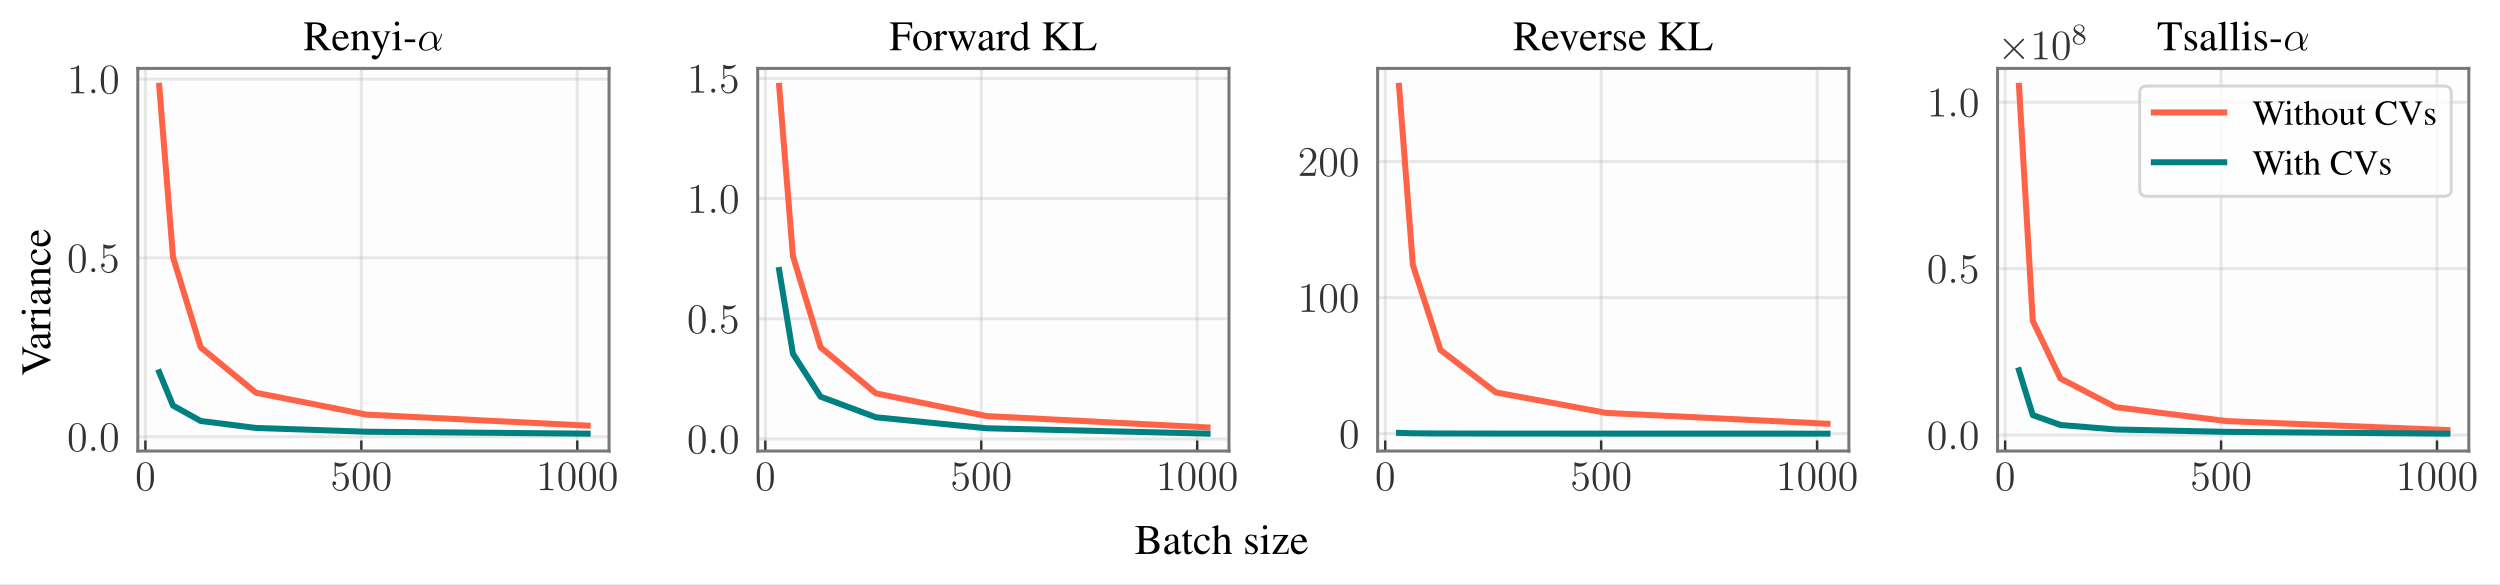 <?xml version="1.0" encoding="UTF-8"?>
<svg xmlns="http://www.w3.org/2000/svg" xmlns:xlink="http://www.w3.org/1999/xlink" width="828.011pt" height="193.68pt" viewBox="0 0 828.011 193.68" version="1.1">
<rect x="0" y="0" width="828.011" height="193.68" fill="#808080" stroke="none"/>
<defs>
<g>
<symbol overflow="visible" id="glyph0-0">
<path style="stroke:none;" d=""/>
</symbol>
<symbol overflow="visible" id="glyph0-1">
<path style="stroke:none;" d="M 6.25 -4.469 C 6.25 -5.625 6.188 -6.75 5.672 -7.812 C 5.109 -8.969 4.109 -9.281 3.422 -9.281 C 2.609 -9.281 1.625 -8.875 1.109 -7.719 C 0.719 -6.844 0.578 -5.969 0.578 -4.469 C 0.578 -3.109 0.672 -2.094 1.172 -1.109 C 1.719 -0.047 2.672 0.297 3.406 0.297 C 4.625 0.297 5.312 -0.438 5.719 -1.234 C 6.219 -2.281 6.25 -3.656 6.25 -4.469 Z M 3.406 0.016 C 2.953 0.016 2.047 -0.234 1.781 -1.766 C 1.625 -2.594 1.625 -3.656 1.625 -4.625 C 1.625 -5.781 1.625 -6.812 1.859 -7.625 C 2.094 -8.562 2.797 -9 3.406 -9 C 3.938 -9 4.75 -8.672 5.016 -7.484 C 5.188 -6.688 5.188 -5.578 5.188 -4.625 C 5.188 -3.703 5.188 -2.641 5.031 -1.781 C 4.766 -0.25 3.891 0.016 3.406 0.016 Z M 3.406 0.016 "/>
</symbol>
<symbol overflow="visible" id="glyph0-2">
<path style="stroke:none;" d="M 1.781 -8 C 2.391 -7.797 2.875 -7.781 3.031 -7.781 C 4.609 -7.781 5.609 -8.938 5.609 -9.141 C 5.609 -9.188 5.578 -9.266 5.5 -9.266 C 5.469 -9.266 5.438 -9.266 5.312 -9.203 C 4.531 -8.875 3.859 -8.828 3.5 -8.828 C 2.578 -8.828 1.922 -9.109 1.656 -9.219 C 1.562 -9.266 1.531 -9.266 1.516 -9.266 C 1.406 -9.266 1.406 -9.188 1.406 -8.953 L 1.406 -4.812 C 1.406 -4.562 1.406 -4.484 1.578 -4.484 C 1.641 -4.484 1.656 -4.5 1.797 -4.656 C 2.188 -5.234 2.844 -5.562 3.547 -5.562 C 4.281 -5.562 4.641 -4.891 4.766 -4.641 C 5 -4.109 5.016 -3.422 5.016 -2.891 C 5.016 -2.359 5.016 -1.562 4.625 -0.938 C 4.312 -0.438 3.766 -0.078 3.156 -0.078 C 2.234 -0.078 1.328 -0.719 1.078 -1.734 C 1.141 -1.703 1.234 -1.688 1.297 -1.688 C 1.531 -1.688 1.906 -1.828 1.906 -2.297 C 1.906 -2.688 1.641 -2.922 1.297 -2.922 C 1.047 -2.922 0.688 -2.797 0.688 -2.25 C 0.688 -1.062 1.625 0.297 3.188 0.297 C 4.766 0.297 6.141 -1.031 6.141 -2.797 C 6.141 -4.469 5.016 -5.844 3.562 -5.844 C 2.766 -5.844 2.156 -5.5 1.781 -5.109 Z M 1.781 -8 "/>
</symbol>
<symbol overflow="visible" id="glyph0-3">
<path style="stroke:none;" d="M 4.016 -8.938 C 4.016 -9.266 4.016 -9.281 3.734 -9.281 C 3.406 -8.906 2.703 -8.391 1.266 -8.391 L 1.266 -7.984 C 1.594 -7.984 2.281 -7.984 3.062 -8.344 L 3.062 -1.078 C 3.062 -0.578 3.016 -0.406 1.781 -0.406 L 1.359 -0.406 L 1.359 0 C 1.734 -0.031 3.078 -0.031 3.547 -0.031 C 4 -0.031 5.344 -0.031 5.719 0 L 5.719 -0.406 L 5.281 -0.406 C 4.062 -0.406 4.016 -0.578 4.016 -1.078 Z M 4.016 -8.938 "/>
</symbol>
<symbol overflow="visible" id="glyph0-4">
<path style="stroke:none;" d="M 6.141 -2.344 L 5.828 -2.344 C 5.797 -2.109 5.672 -1.344 5.547 -1.109 C 5.438 -0.984 4.641 -0.984 4.234 -0.984 L 1.641 -0.984 C 2.016 -1.312 2.875 -2.203 3.234 -2.547 C 5.359 -4.5 6.141 -5.219 6.141 -6.594 C 6.141 -8.203 4.875 -9.281 3.25 -9.281 C 1.625 -9.281 0.688 -7.891 0.688 -6.703 C 0.688 -5.984 1.297 -5.984 1.344 -5.984 C 1.625 -5.984 2 -6.188 2 -6.641 C 2 -7.031 1.734 -7.297 1.344 -7.297 C 1.219 -7.297 1.188 -7.297 1.141 -7.281 C 1.406 -8.234 2.156 -8.875 3.062 -8.875 C 4.25 -8.875 4.984 -7.891 4.984 -6.594 C 4.984 -5.406 4.297 -4.375 3.5 -3.484 L 0.688 -0.328 L 0.688 0 L 5.781 0 Z M 6.141 -2.344 "/>
</symbol>
<symbol overflow="visible" id="glyph1-0">
<path style="stroke:none;" d=""/>
</symbol>
<symbol overflow="visible" id="glyph1-1">
<path style="stroke:none;" d="M 2.562 -0.672 C 2.562 -1.078 2.234 -1.359 1.891 -1.359 C 1.5 -1.359 1.219 -1.016 1.219 -0.688 C 1.219 -0.281 1.547 0 1.891 0 C 2.281 0 2.562 -0.328 2.562 -0.672 Z M 2.562 -0.672 "/>
</symbol>
<symbol overflow="visible" id="glyph1-2">
<path style="stroke:none;" d="M 6.453 -3.531 C 6.453 -4.891 5.688 -6.156 4.219 -6.156 C 2.391 -6.156 0.562 -4.156 0.562 -2.172 C 0.562 -0.969 1.312 0.141 2.734 0.141 C 3.594 0.141 4.625 -0.203 5.625 -1.031 C 5.812 -0.25 6.25 0.141 6.844 0.141 C 7.609 0.141 7.984 -0.641 7.984 -0.828 C 7.984 -0.953 7.891 -0.953 7.844 -0.953 C 7.734 -0.953 7.719 -0.906 7.672 -0.797 C 7.547 -0.453 7.234 -0.141 6.891 -0.141 C 6.453 -0.141 6.453 -1.031 6.453 -1.891 C 7.891 -3.594 8.219 -5.344 8.219 -5.359 C 8.219 -5.484 8.109 -5.484 8.062 -5.484 C 7.938 -5.484 7.922 -5.438 7.875 -5.188 C 7.688 -4.578 7.328 -3.484 6.453 -2.344 Z M 5.578 -1.375 C 4.359 -0.266 3.25 -0.141 2.766 -0.141 C 1.766 -0.141 1.5 -1.016 1.5 -1.672 C 1.5 -2.281 1.797 -3.703 2.234 -4.469 C 2.797 -5.438 3.594 -5.875 4.219 -5.875 C 5.562 -5.875 5.562 -4.109 5.562 -2.938 C 5.562 -2.578 5.547 -2.219 5.547 -1.875 C 5.547 -1.594 5.562 -1.516 5.578 -1.375 Z M 5.578 -1.375 "/>
</symbol>
<symbol overflow="visible" id="glyph2-0">
<path style="stroke:none;" d=""/>
</symbol>
<symbol overflow="visible" id="glyph2-1">
<path style="stroke:none;" d="M 9.188 -0.266 C 8.672 -0.312 8.391 -0.453 7.984 -0.922 L 5.109 -4.453 C 6.047 -4.625 6.453 -4.797 6.922 -5.172 C 7.375 -5.547 7.625 -6.125 7.625 -6.781 C 7.625 -7.375 7.453 -7.891 7.094 -8.297 C 6.562 -8.875 5.406 -9.234 4.094 -9.234 L 0.234 -9.234 L 0.234 -8.969 C 1.281 -8.859 1.422 -8.703 1.422 -7.719 L 1.422 -1.672 C 1.422 -0.516 1.281 -0.344 0.234 -0.266 L 0.234 0 L 4.109 0 L 4.109 -0.266 C 3.031 -0.328 2.844 -0.516 2.844 -1.516 L 2.844 -4.266 L 3.625 -4.297 L 6.953 0 L 9.188 0 Z M 2.844 -8.219 C 2.844 -8.609 3 -8.719 3.562 -8.719 C 5.297 -8.719 6.109 -8.125 6.109 -6.812 C 6.109 -6.109 5.812 -5.531 5.312 -5.266 C 4.672 -4.891 4.188 -4.812 2.844 -4.781 Z M 2.844 -8.219 "/>
</symbol>
<symbol overflow="visible" id="glyph2-2">
<path style="stroke:none;" d="M 5.688 -2.281 C 5.016 -1.234 4.422 -0.828 3.531 -0.828 C 2.734 -0.828 2.141 -1.234 1.734 -2.016 C 1.484 -2.547 1.375 -3.016 1.359 -3.859 L 5.656 -3.859 C 5.547 -4.766 5.406 -5.172 5.047 -5.625 C 4.625 -6.125 3.984 -6.422 3.266 -6.422 C 2.562 -6.422 1.906 -6.172 1.375 -5.688 C 0.719 -5.125 0.344 -4.125 0.344 -2.984 C 0.344 -1.062 1.359 0.141 2.953 0.141 C 4.281 0.141 5.328 -0.688 5.922 -2.188 Z M 1.375 -4.312 C 1.531 -5.406 2.016 -5.922 2.859 -5.922 C 3.719 -5.922 4.047 -5.531 4.234 -4.312 Z M 1.375 -4.312 "/>
</symbol>
<symbol overflow="visible" id="glyph2-3">
<path style="stroke:none;" d="M 0.219 -5.547 C 0.312 -5.594 0.453 -5.609 0.594 -5.609 C 0.984 -5.609 1.109 -5.406 1.109 -4.719 L 1.109 -1.25 C 1.109 -0.453 0.969 -0.266 0.25 -0.203 L 0.25 0 L 3.203 0 L 3.203 -0.203 C 2.5 -0.266 2.281 -0.438 2.281 -0.938 L 2.281 -4.859 C 2.953 -5.484 3.266 -5.656 3.719 -5.656 C 4.406 -5.656 4.75 -5.219 4.75 -4.297 L 4.75 -1.375 C 4.75 -0.5 4.562 -0.266 3.859 -0.203 L 3.859 0 L 6.766 0 L 6.766 -0.203 C 6.078 -0.281 5.922 -0.453 5.922 -1.125 L 5.922 -4.328 C 5.922 -5.641 5.297 -6.422 4.266 -6.422 C 3.625 -6.422 3.188 -6.188 2.25 -5.281 L 2.25 -6.391 L 2.156 -6.422 C 1.469 -6.172 0.984 -6.016 0.219 -5.797 Z M 0.219 -5.547 "/>
</symbol>
<symbol overflow="visible" id="glyph2-4">
<path style="stroke:none;" d="M 6.625 -6.281 L 4.75 -6.281 L 4.75 -6.062 C 5.188 -6.062 5.406 -5.938 5.406 -5.719 C 5.406 -5.672 5.406 -5.578 5.359 -5.484 L 4 -1.625 L 2.406 -5.156 C 2.312 -5.359 2.266 -5.547 2.266 -5.688 C 2.266 -5.938 2.469 -6.047 3.062 -6.062 L 3.062 -6.281 L 0.203 -6.281 L 0.203 -6.078 C 0.562 -6.031 0.797 -5.875 0.906 -5.641 L 2.5 -2.203 L 2.547 -2.094 L 2.75 -1.672 C 3.141 -0.984 3.359 -0.469 3.359 -0.266 C 3.359 -0.062 3.047 0.828 2.797 1.234 C 2.609 1.609 2.297 1.875 2.109 1.875 C 2.016 1.875 1.891 1.844 1.766 1.766 C 1.5 1.672 1.25 1.625 1.016 1.625 C 0.703 1.625 0.422 1.891 0.422 2.234 C 0.422 2.688 0.859 3.047 1.453 3.047 C 2.391 3.047 3.062 2.266 3.812 0.25 L 5.953 -5.438 C 6.141 -5.891 6.297 -6.031 6.625 -6.062 Z M 6.625 -6.281 "/>
</symbol>
<symbol overflow="visible" id="glyph2-5">
<path style="stroke:none;" d="M 2.438 -6.422 L 0.281 -5.656 L 0.281 -5.438 L 0.391 -5.453 C 0.562 -5.484 0.734 -5.5 0.859 -5.5 C 1.203 -5.5 1.328 -5.281 1.328 -4.656 L 1.328 -1.422 C 1.328 -0.422 1.188 -0.266 0.219 -0.203 L 0.219 0 L 3.531 0 L 3.531 -0.203 C 2.609 -0.281 2.5 -0.422 2.5 -1.422 L 2.5 -6.375 Z M 1.781 -9.531 C 1.406 -9.531 1.094 -9.203 1.094 -8.812 C 1.094 -8.422 1.391 -8.109 1.781 -8.109 C 2.188 -8.109 2.516 -8.406 2.516 -8.812 C 2.516 -9.203 2.188 -9.531 1.781 -9.531 Z M 1.781 -9.531 "/>
</symbol>
<symbol overflow="visible" id="glyph2-6">
<path style="stroke:none;" d="M 0.547 -3.594 L 0.547 -2.703 L 3.984 -2.703 L 3.984 -3.594 Z M 0.547 -3.594 "/>
</symbol>
<symbol overflow="visible" id="glyph2-7">
<path style="stroke:none;" d="M 6.688 -3.219 L 6.688 -6.453 L 6.359 -6.453 C 6.188 -5.344 5.938 -5.141 4.828 -5.141 L 2.797 -5.141 L 2.797 -8.234 C 2.797 -8.625 2.875 -8.703 3.25 -8.703 L 5.156 -8.703 C 6.719 -8.703 7.031 -8.5 7.266 -7.234 L 7.625 -7.234 L 7.578 -9.234 L 0.172 -9.234 L 0.172 -8.969 C 1.203 -8.891 1.375 -8.688 1.375 -7.719 L 1.375 -1.672 C 1.375 -0.516 1.234 -0.328 0.172 -0.266 L 0.172 0 L 4.078 0 L 4.078 -0.266 C 3 -0.328 2.797 -0.516 2.797 -1.516 L 2.797 -4.562 L 4.828 -4.562 C 5.953 -4.562 6.188 -4.359 6.359 -3.219 Z M 6.688 -3.219 "/>
</symbol>
<symbol overflow="visible" id="glyph2-8">
<path style="stroke:none;" d="M 3.484 -6.422 C 1.672 -6.422 0.406 -5.078 0.406 -3.156 C 0.406 -1.266 1.703 0.141 3.453 0.141 C 5.219 0.141 6.562 -1.344 6.562 -3.266 C 6.562 -5.094 5.281 -6.422 3.484 -6.422 Z M 3.312 -6.031 C 4.484 -6.031 5.297 -4.688 5.297 -2.781 C 5.297 -1.203 4.672 -0.25 3.625 -0.25 C 3.078 -0.25 2.562 -0.594 2.281 -1.141 C 1.891 -1.875 1.656 -2.844 1.656 -3.844 C 1.656 -5.156 2.312 -6.031 3.312 -6.031 Z M 3.312 -6.031 "/>
</symbol>
<symbol overflow="visible" id="glyph2-9">
<path style="stroke:none;" d="M 0.094 -5.438 C 0.297 -5.484 0.422 -5.5 0.594 -5.5 C 0.938 -5.5 1.062 -5.281 1.062 -4.656 L 1.062 -1.172 C 1.062 -0.469 0.969 -0.375 0.062 -0.203 L 0.062 0 L 3.422 0 L 3.422 -0.203 C 2.469 -0.25 2.234 -0.453 2.234 -1.25 L 2.234 -4.391 C 2.234 -4.844 2.828 -5.547 3.203 -5.547 C 3.297 -5.547 3.422 -5.469 3.578 -5.328 C 3.797 -5.141 3.953 -5.047 4.125 -5.047 C 4.469 -5.047 4.672 -5.281 4.672 -5.672 C 4.672 -6.141 4.375 -6.422 3.906 -6.422 C 3.328 -6.422 2.922 -6.094 2.234 -5.109 L 2.234 -6.391 L 2.156 -6.422 C 1.422 -6.109 0.922 -5.938 0.094 -5.672 Z M 0.094 -5.438 "/>
</symbol>
<symbol overflow="visible" id="glyph2-10">
<path style="stroke:none;" d="M 7.969 -6.281 L 7.969 -6.062 C 8.438 -5.969 8.578 -5.875 8.578 -5.641 C 8.578 -5.422 8.5 -5.094 8.344 -4.719 L 7.094 -1.625 L 5.922 -4.75 C 5.672 -5.391 5.672 -5.391 5.672 -5.562 C 5.672 -5.875 5.828 -5.969 6.484 -6.062 L 6.484 -6.281 L 3.656 -6.281 L 3.656 -6.062 C 4.172 -6.016 4.344 -5.859 4.625 -5.109 C 4.719 -4.844 4.812 -4.578 4.891 -4.328 L 3.625 -1.547 L 2.25 -5.188 C 2.188 -5.328 2.156 -5.469 2.156 -5.609 C 2.156 -5.906 2.328 -6.016 2.797 -6.062 L 2.797 -6.281 L 0.297 -6.281 L 0.297 -6.062 C 0.609 -6.047 0.719 -5.906 1.031 -5.188 L 2.922 -0.422 C 3.078 0 3.188 0.203 3.281 0.203 C 3.344 0.203 3.453 0.016 3.625 -0.344 L 5.188 -3.703 L 6.453 -0.406 C 6.656 0.109 6.719 0.203 6.797 0.203 C 6.891 0.203 6.969 0.062 7.188 -0.484 L 9.109 -5.312 C 9.359 -5.906 9.406 -5.969 9.688 -6.062 L 9.688 -6.281 Z M 7.969 -6.281 "/>
</symbol>
<symbol overflow="visible" id="glyph2-11">
<path style="stroke:none;" d="M 6.172 -0.922 C 5.938 -0.719 5.766 -0.656 5.547 -0.656 C 5.234 -0.656 5.141 -0.844 5.141 -1.469 L 5.141 -4.188 C 5.141 -4.906 5.062 -5.312 4.859 -5.656 C 4.547 -6.156 3.953 -6.422 3.125 -6.422 C 1.812 -6.422 0.781 -5.734 0.781 -4.859 C 0.781 -4.531 1.062 -4.25 1.375 -4.25 C 1.719 -4.25 2.016 -4.531 2.016 -4.844 C 2.016 -4.891 2 -4.969 1.984 -5.062 C 1.953 -5.188 1.938 -5.297 1.938 -5.406 C 1.938 -5.781 2.391 -6.078 2.938 -6.078 C 3.625 -6.078 4 -5.672 4 -4.922 L 4 -4.078 C 1.859 -3.203 1.625 -3.094 1.016 -2.562 C 0.719 -2.281 0.516 -1.812 0.516 -1.359 C 0.516 -0.469 1.125 0.141 1.984 0.141 C 2.594 0.141 3.172 -0.156 4.016 -0.875 C 4.094 -0.156 4.344 0.141 4.906 0.141 C 5.391 0.141 5.672 -0.031 6.172 -0.562 Z M 4 -1.719 C 4 -1.281 3.938 -1.156 3.641 -0.984 C 3.312 -0.797 2.922 -0.672 2.625 -0.672 C 2.141 -0.672 1.75 -1.141 1.75 -1.75 L 1.75 -1.797 C 1.75 -2.625 2.312 -3.125 4 -3.734 Z M 4 -1.719 "/>
</symbol>
<symbol overflow="visible" id="glyph2-12">
<path style="stroke:none;" d="M 4.797 0.141 L 6.844 -0.594 L 6.844 -0.812 C 6.594 -0.797 6.578 -0.797 6.531 -0.797 C 6.031 -0.797 5.922 -0.953 5.922 -1.594 L 5.922 -9.5 L 5.844 -9.531 C 5.172 -9.297 4.688 -9.156 3.797 -8.922 L 3.797 -8.688 C 3.906 -8.703 3.984 -8.703 4.109 -8.703 C 4.625 -8.703 4.75 -8.562 4.75 -8 L 4.75 -5.812 C 4.219 -6.266 3.844 -6.422 3.281 -6.422 C 1.672 -6.422 0.375 -4.844 0.375 -2.859 C 0.375 -1.078 1.422 0.141 2.953 0.141 C 3.734 0.141 4.266 -0.141 4.75 -0.797 L 4.75 0.094 Z M 4.75 -1.422 C 4.75 -1.328 4.641 -1.156 4.5 -1 C 4.25 -0.719 3.906 -0.594 3.5 -0.594 C 2.344 -0.594 1.578 -1.703 1.578 -3.422 C 1.578 -5 2.266 -6.031 3.328 -6.031 C 4.062 -6.031 4.75 -5.375 4.75 -4.625 Z M 4.75 -1.422 "/>
</symbol>
<symbol overflow="visible" id="glyph2-13">
<path style="stroke:none;" d="M 5.766 -8.969 C 5.938 -8.953 6.062 -8.953 6.125 -8.953 C 6.547 -8.938 6.719 -8.812 6.719 -8.547 C 6.719 -8.234 6.391 -7.812 5.625 -7.109 L 3.156 -4.859 L 3.156 -7.719 C 3.156 -8.734 3.312 -8.891 4.438 -8.969 L 4.438 -9.234 L 0.469 -9.234 L 0.469 -8.969 C 1.562 -8.891 1.734 -8.703 1.734 -7.719 L 1.734 -1.672 C 1.734 -0.516 1.578 -0.328 0.469 -0.266 L 0.469 0 L 4.406 0 L 4.406 -0.266 C 3.328 -0.328 3.156 -0.5 3.156 -1.516 L 3.156 -4.125 L 3.516 -4.422 L 5 -2.953 C 6.062 -1.906 6.812 -0.922 6.812 -0.594 C 6.812 -0.391 6.609 -0.297 6.219 -0.281 C 6.156 -0.281 6 -0.281 5.828 -0.266 L 5.828 0 L 10.094 0 L 10.094 -0.266 C 9.359 -0.281 9.172 -0.422 7.891 -1.766 L 4.641 -5.266 L 7.297 -7.891 C 8.25 -8.797 8.469 -8.906 9.422 -8.969 L 9.422 -9.234 L 5.766 -9.234 Z M 5.766 -8.969 "/>
</symbol>
<symbol overflow="visible" id="glyph2-14">
<path style="stroke:none;" d="M 8 -2.422 C 7.766 -1.891 7.562 -1.578 7.359 -1.344 C 6.859 -0.797 6.094 -0.547 4.938 -0.547 L 4 -0.547 C 2.984 -0.547 2.797 -0.625 2.797 -1.109 L 2.797 -7.719 C 2.797 -8.703 3 -8.906 4.109 -8.969 L 4.109 -9.234 L 0.172 -9.234 L 0.172 -8.969 C 1.203 -8.891 1.375 -8.688 1.375 -7.719 L 1.375 -1.516 C 1.375 -0.547 1.188 -0.328 0.172 -0.266 L 0.172 0 L 7.672 0 L 8.344 -2.422 Z M 8 -2.422 "/>
</symbol>
<symbol overflow="visible" id="glyph2-15">
<path style="stroke:none;" d="M 6.656 -6.281 L 4.719 -6.281 L 4.719 -6.062 C 5.156 -6.031 5.375 -5.891 5.375 -5.625 C 5.375 -5.484 5.344 -5.344 5.281 -5.203 L 3.906 -1.594 L 2.484 -5.156 C 2.406 -5.359 2.359 -5.547 2.359 -5.672 C 2.359 -5.938 2.516 -6.031 3 -6.062 L 3 -6.281 L 0.266 -6.281 L 0.266 -6.062 C 0.797 -6.047 0.891 -5.906 1.531 -4.469 L 3.203 -0.453 C 3.234 -0.375 3.281 -0.281 3.328 -0.172 C 3.406 0.078 3.484 0.203 3.578 0.203 C 3.656 0.203 3.75 0.016 3.969 -0.5 L 5.75 -4.984 C 6.156 -5.938 6.234 -6.031 6.656 -6.062 Z M 6.656 -6.281 "/>
</symbol>
<symbol overflow="visible" id="glyph2-16">
<path style="stroke:none;" d="M 4.391 -4.375 L 4.344 -6.281 L 4.188 -6.281 L 4.156 -6.25 C 4.031 -6.156 4.016 -6.141 3.969 -6.141 C 3.875 -6.141 3.734 -6.172 3.594 -6.234 C 3.281 -6.344 2.969 -6.406 2.609 -6.406 C 1.5 -6.406 0.719 -5.688 0.719 -4.688 C 0.719 -3.906 1.156 -3.344 2.344 -2.672 L 3.156 -2.219 C 3.641 -1.938 3.875 -1.609 3.875 -1.172 C 3.875 -0.562 3.438 -0.172 2.719 -0.172 C 2.25 -0.172 1.812 -0.344 1.547 -0.656 C 1.25 -1 1.125 -1.328 0.953 -2.125 L 0.719 -2.125 L 0.719 0.062 L 0.906 0.062 C 1 -0.078 1.062 -0.109 1.234 -0.109 C 1.359 -0.109 1.547 -0.078 1.875 0 C 2.266 0.078 2.641 0.141 2.891 0.141 C 3.969 0.141 4.859 -0.672 4.859 -1.641 C 4.859 -2.344 4.516 -2.797 3.688 -3.312 L 2.172 -4.203 C 1.781 -4.422 1.578 -4.766 1.578 -5.156 C 1.578 -5.703 2.016 -6.094 2.656 -6.094 C 3.453 -6.094 3.859 -5.625 4.188 -4.375 Z M 4.391 -4.375 "/>
</symbol>
<symbol overflow="visible" id="glyph2-17">
<path style="stroke:none;" d="M 3.547 -8.656 L 3.547 -1.672 C 3.547 -0.484 3.391 -0.328 2.234 -0.266 L 2.234 0 L 6.312 0 L 6.312 -0.266 C 5.156 -0.328 4.969 -0.5 4.969 -1.516 L 4.969 -8.656 L 5.719 -8.656 C 7.312 -8.656 7.625 -8.406 7.938 -6.859 L 8.281 -6.859 L 8.188 -9.234 L 0.328 -9.234 L 0.234 -6.859 L 0.578 -6.859 C 0.906 -8.391 1.234 -8.656 2.797 -8.656 Z M 3.547 -8.656 "/>
</symbol>
<symbol overflow="visible" id="glyph2-18">
<path style="stroke:none;" d="M 0.266 -8.688 L 0.344 -8.688 C 0.5 -8.703 0.672 -8.719 0.781 -8.719 C 1.234 -8.719 1.375 -8.531 1.375 -7.875 L 1.375 -1.219 C 1.375 -0.453 1.172 -0.281 0.297 -0.203 L 0.297 0 L 3.594 0 L 3.594 -0.203 C 2.703 -0.266 2.547 -0.406 2.547 -1.172 L 2.547 -9.5 L 2.484 -9.531 C 1.766 -9.297 1.234 -9.156 0.266 -8.922 Z M 0.266 -8.688 "/>
</symbol>
<symbol overflow="visible" id="glyph2-19">
<path style="stroke:none;" d="M 0.234 -9.234 L 0.234 -8.969 C 1.406 -8.906 1.578 -8.75 1.578 -7.719 L 1.578 -1.516 C 1.578 -0.484 1.391 -0.312 0.234 -0.266 L 0.234 0 L 4.891 0 C 5.984 0 6.984 -0.297 7.5 -0.766 C 8 -1.219 8.281 -1.844 8.281 -2.516 C 8.281 -3.125 8.016 -3.688 7.594 -4.094 C 7.172 -4.469 6.797 -4.625 5.891 -4.859 C 6.609 -5.031 6.906 -5.172 7.234 -5.469 C 7.594 -5.781 7.797 -6.297 7.797 -6.859 C 7.797 -8.422 6.562 -9.234 4.141 -9.234 Z M 3 -4.547 C 4.359 -4.547 5 -4.484 5.5 -4.266 C 6.297 -3.938 6.672 -3.375 6.672 -2.5 C 6.672 -1.75 6.375 -1.203 5.812 -0.875 C 5.375 -0.625 4.797 -0.516 3.875 -0.516 C 3.188 -0.516 3 -0.641 3 -1.094 Z M 3 -5.109 L 3 -8.297 C 3 -8.594 3.094 -8.719 3.312 -8.719 L 3.922 -8.719 C 5.531 -8.719 6.375 -8.047 6.375 -6.812 C 6.375 -5.719 5.641 -5.109 4.328 -5.109 Z M 3 -5.109 "/>
</symbol>
<symbol overflow="visible" id="glyph2-20">
<path style="stroke:none;" d="M 3.562 -6.281 L 2.156 -6.281 L 2.156 -7.891 C 2.156 -8.031 2.141 -8.078 2.047 -8.078 C 1.953 -7.953 1.875 -7.828 1.766 -7.688 C 1.234 -6.922 0.641 -6.25 0.422 -6.188 C 0.266 -6.094 0.188 -6 0.188 -5.938 C 0.188 -5.891 0.203 -5.859 0.234 -5.828 L 0.984 -5.828 L 0.984 -1.625 C 0.984 -0.453 1.391 0.141 2.219 0.141 C 2.906 0.141 3.438 -0.203 3.891 -0.922 L 3.719 -1.078 C 3.422 -0.719 3.188 -0.594 2.875 -0.594 C 2.359 -0.594 2.156 -0.969 2.156 -1.844 L 2.156 -5.828 L 3.562 -5.828 Z M 3.562 -6.281 "/>
</symbol>
<symbol overflow="visible" id="glyph2-21">
<path style="stroke:none;" d="M 5.547 -2.172 C 4.891 -1.203 4.375 -0.859 3.594 -0.859 C 2.312 -0.859 1.422 -1.984 1.422 -3.594 C 1.422 -5.016 2.188 -6.016 3.328 -6.016 C 3.828 -6.016 4 -5.859 4.141 -5.344 L 4.234 -5.031 C 4.344 -4.641 4.594 -4.391 4.891 -4.391 C 5.25 -4.391 5.547 -4.656 5.547 -4.984 C 5.547 -5.766 4.578 -6.422 3.406 -6.422 C 2.719 -6.422 2.016 -6.141 1.438 -5.641 C 0.734 -5.016 0.344 -4.078 0.344 -2.969 C 0.344 -1.156 1.453 0.141 3 0.141 C 3.625 0.141 4.188 -0.078 4.688 -0.516 C 5.062 -0.844 5.328 -1.234 5.75 -2.047 Z M 5.547 -2.172 "/>
</symbol>
<symbol overflow="visible" id="glyph2-22">
<path style="stroke:none;" d="M 2.188 -4.781 C 2.781 -5.422 3.188 -5.672 3.734 -5.672 C 4.438 -5.672 4.781 -5.156 4.781 -4.188 L 4.781 -1.422 C 4.781 -0.469 4.641 -0.297 3.844 -0.203 L 3.844 0 L 6.797 0 L 6.797 -0.203 C 6.047 -0.344 5.953 -0.453 5.953 -1.422 L 5.953 -4.203 C 5.953 -5.672 5.375 -6.422 4.234 -6.422 C 3.422 -6.422 2.828 -6.078 2.188 -5.25 L 2.188 -9.484 L 2.125 -9.531 C 1.641 -9.359 1.297 -9.25 0.516 -9.031 L 0.141 -8.922 L 0.141 -8.688 C 0.203 -8.703 0.234 -8.703 0.312 -8.703 C 0.906 -8.703 1.016 -8.594 1.016 -8 L 1.016 -1.422 C 1.016 -0.453 0.938 -0.328 0.125 -0.203 L 0.125 0 L 3.141 0 L 3.141 -0.203 C 2.328 -0.297 2.188 -0.453 2.188 -1.422 Z M 2.188 -4.781 "/>
</symbol>
<symbol overflow="visible" id="glyph2-23">
<path style="stroke:none;" d="M 5.828 -1.891 L 5.578 -1.938 C 5.438 -1.234 5.359 -1.016 5.172 -0.781 C 4.984 -0.547 4.5 -0.422 3.797 -0.422 L 1.875 -0.422 L 5.625 -6.062 L 5.625 -6.281 L 0.781 -6.281 L 0.734 -4.625 L 0.984 -4.625 C 1.109 -5.656 1.328 -5.859 2.156 -5.859 L 4.094 -5.859 L 0.375 -0.203 L 0.375 0 L 5.641 0 Z M 5.828 -1.891 "/>
</symbol>
<symbol overflow="visible" id="glyph3-0">
<path style="stroke:none;" d=""/>
</symbol>
<symbol overflow="visible" id="glyph3-1">
<path style="stroke:none;" d="M 5.422 -3.875 L 2.641 -6.656 C 2.469 -6.828 2.438 -6.844 2.328 -6.844 C 2.188 -6.844 2.047 -6.719 2.047 -6.578 C 2.047 -6.469 2.078 -6.453 2.234 -6.297 L 5.016 -3.484 L 2.234 -0.688 C 2.078 -0.531 2.047 -0.5 2.047 -0.406 C 2.047 -0.25 2.188 -0.125 2.328 -0.125 C 2.438 -0.125 2.469 -0.156 2.641 -0.328 L 5.406 -3.094 L 8.297 -0.203 C 8.328 -0.203 8.422 -0.125 8.516 -0.125 C 8.672 -0.125 8.797 -0.25 8.797 -0.406 C 8.797 -0.438 8.797 -0.484 8.75 -0.562 C 8.734 -0.594 6.516 -2.781 5.812 -3.484 L 8.375 -6.047 C 8.438 -6.125 8.656 -6.312 8.719 -6.391 C 8.734 -6.422 8.797 -6.469 8.797 -6.578 C 8.797 -6.719 8.672 -6.844 8.516 -6.844 C 8.406 -6.844 8.344 -6.797 8.188 -6.641 Z M 5.422 -3.875 "/>
</symbol>
<symbol overflow="visible" id="glyph4-0">
<path style="stroke:none;" d=""/>
</symbol>
<symbol overflow="visible" id="glyph4-1">
<path style="stroke:none;" d="M 1.688 -4.438 C 1.391 -4.625 1.156 -4.891 1.156 -5.25 C 1.156 -5.875 1.844 -6.266 2.484 -6.266 C 3.25 -6.266 3.844 -5.734 3.844 -5.047 C 3.844 -4.359 3.266 -3.922 2.875 -3.688 Z M 3.109 -3.531 C 3.609 -3.766 4.312 -4.266 4.312 -5.047 C 4.312 -5.969 3.406 -6.5 2.516 -6.5 C 1.5 -6.5 0.688 -5.766 0.688 -4.875 C 0.688 -4.5 0.828 -4.156 1.062 -3.875 C 1.234 -3.688 1.297 -3.641 1.859 -3.281 C 1 -2.875 0.422 -2.281 0.422 -1.469 C 0.422 -0.438 1.453 0.219 2.5 0.219 C 3.641 0.219 4.594 -0.594 4.594 -1.641 C 4.594 -2.594 3.875 -3.062 3.625 -3.219 C 3.516 -3.297 3.234 -3.469 3.109 -3.531 Z M 2.125 -3.109 L 3.344 -2.359 C 3.578 -2.203 4.062 -1.891 4.062 -1.297 C 4.062 -0.531 3.281 -0.062 2.516 -0.062 C 1.656 -0.062 0.953 -0.672 0.953 -1.469 C 0.953 -2.172 1.438 -2.766 2.125 -3.109 Z M 2.125 -3.109 "/>
</symbol>
<symbol overflow="visible" id="glyph5-0">
<path style="stroke:none;" d=""/>
</symbol>
<symbol overflow="visible" id="glyph5-1">
<path style="stroke:none;" d="M 10.828 -7.703 L 8.531 -7.703 L 8.531 -7.469 C 9.125 -7.422 9.328 -7.281 9.328 -6.969 C 9.328 -6.734 9.266 -6.422 9.156 -6.109 L 7.703 -2.156 L 6.156 -6.125 C 6.141 -6.188 6.031 -6.438 6.016 -6.469 C 5.922 -6.719 5.844 -6.938 5.844 -7.062 C 5.844 -7.344 6.109 -7.469 6.75 -7.469 L 6.75 -7.703 L 3.641 -7.703 L 3.641 -7.469 C 4.297 -7.469 4.422 -7.359 4.812 -6.422 L 5.203 -5.469 L 3.953 -2.203 L 2.281 -6.562 C 2.203 -6.781 2.156 -6.969 2.156 -7.109 C 2.156 -7.359 2.312 -7.438 2.906 -7.469 L 2.906 -7.703 L 0.062 -7.703 L 0.062 -7.469 C 0.656 -7.422 0.828 -7.203 1.25 -6.109 L 3.5 0.125 L 3.672 0.125 L 5.469 -4.797 L 7.328 0.125 L 7.5 0.125 C 8.484 -2.906 8.609 -3.234 9.875 -6.656 C 10.094 -7.25 10.219 -7.359 10.828 -7.469 Z M 10.828 -7.703 "/>
</symbol>
<symbol overflow="visible" id="glyph5-2">
<path style="stroke:none;" d="M 2.031 -5.344 L 0.234 -4.703 L 0.234 -4.531 L 0.328 -4.547 C 0.469 -4.562 0.609 -4.578 0.719 -4.578 C 1 -4.578 1.109 -4.391 1.109 -3.875 L 1.109 -1.188 C 1.109 -0.344 0.984 -0.219 0.188 -0.172 L 0.188 0 L 2.938 0 L 2.938 -0.172 C 2.172 -0.234 2.078 -0.344 2.078 -1.188 L 2.078 -5.312 Z M 1.484 -7.938 C 1.172 -7.938 0.906 -7.672 0.906 -7.344 C 0.906 -7.016 1.156 -6.75 1.484 -6.75 C 1.828 -6.75 2.094 -7.016 2.094 -7.344 C 2.094 -7.672 1.828 -7.938 1.484 -7.938 Z M 1.484 -7.938 "/>
</symbol>
<symbol overflow="visible" id="glyph5-3">
<path style="stroke:none;" d="M 2.969 -5.234 L 1.797 -5.234 L 1.797 -6.578 C 1.797 -6.703 1.781 -6.734 1.703 -6.734 C 1.625 -6.625 1.562 -6.516 1.469 -6.406 C 1.031 -5.766 0.531 -5.203 0.344 -5.156 C 0.219 -5.078 0.156 -5 0.156 -4.938 C 0.156 -4.906 0.156 -4.875 0.203 -4.859 L 0.812 -4.859 L 0.812 -1.359 C 0.812 -0.391 1.156 0.109 1.844 0.109 C 2.422 0.109 2.859 -0.156 3.25 -0.766 L 3.094 -0.891 C 2.844 -0.609 2.656 -0.484 2.391 -0.484 C 1.969 -0.484 1.797 -0.797 1.797 -1.531 L 1.797 -4.859 L 2.969 -4.859 Z M 2.969 -5.234 "/>
</symbol>
<symbol overflow="visible" id="glyph5-4">
<path style="stroke:none;" d="M 1.828 -3.984 C 2.312 -4.516 2.656 -4.719 3.109 -4.719 C 3.703 -4.719 3.984 -4.297 3.984 -3.484 L 3.984 -1.188 C 3.984 -0.391 3.875 -0.25 3.203 -0.172 L 3.203 0 L 5.656 0 L 5.656 -0.172 C 5.031 -0.297 4.969 -0.391 4.969 -1.188 L 4.969 -3.5 C 4.969 -4.719 4.469 -5.344 3.531 -5.344 C 2.844 -5.344 2.359 -5.062 1.828 -4.375 L 1.828 -7.906 L 1.766 -7.938 C 1.375 -7.797 1.078 -7.703 0.438 -7.516 L 0.109 -7.422 L 0.109 -7.25 C 0.156 -7.25 0.203 -7.25 0.25 -7.25 C 0.75 -7.25 0.844 -7.156 0.844 -6.656 L 0.844 -1.188 C 0.844 -0.375 0.781 -0.266 0.109 -0.172 L 0.109 0 L 2.609 0 L 2.609 -0.172 C 1.938 -0.25 1.828 -0.391 1.828 -1.188 Z M 1.828 -3.984 "/>
</symbol>
<symbol overflow="visible" id="glyph5-5">
<path style="stroke:none;" d="M 2.906 -5.344 C 1.391 -5.344 0.344 -4.234 0.344 -2.625 C 0.344 -1.062 1.422 0.109 2.891 0.109 C 4.344 0.109 5.469 -1.109 5.469 -2.719 C 5.469 -4.25 4.391 -5.344 2.906 -5.344 Z M 2.75 -5.016 C 3.734 -5.016 4.422 -3.906 4.422 -2.312 C 4.422 -1 3.891 -0.203 3.016 -0.203 C 2.562 -0.203 2.141 -0.484 1.891 -0.953 C 1.562 -1.562 1.391 -2.375 1.391 -3.203 C 1.391 -4.297 1.938 -5.016 2.75 -5.016 Z M 2.75 -5.016 "/>
</symbol>
<symbol overflow="visible" id="glyph5-6">
<path style="stroke:none;" d="M 5.562 -0.578 L 5.516 -0.578 C 4.969 -0.578 4.844 -0.703 4.844 -1.25 L 4.844 -5.234 L 3.016 -5.234 L 3.016 -5.031 C 3.734 -5 3.875 -4.875 3.875 -4.297 L 3.875 -1.562 C 3.875 -1.25 3.812 -1.078 3.656 -0.953 C 3.344 -0.703 2.969 -0.562 2.625 -0.562 C 2.172 -0.562 1.797 -0.953 1.797 -1.438 L 1.797 -5.234 L 0.109 -5.234 L 0.109 -5.062 C 0.656 -5.031 0.828 -4.859 0.828 -4.328 L 0.828 -1.391 C 0.828 -0.484 1.391 0.109 2.234 0.109 C 2.656 0.109 3.109 -0.062 3.422 -0.391 L 3.922 -0.891 L 3.922 0.078 L 3.969 0.109 C 4.562 -0.125 4.969 -0.25 5.562 -0.422 Z M 5.562 -0.578 "/>
</symbol>
<symbol overflow="visible" id="glyph5-7">
<path style="stroke:none;" d="M 7.203 -5.234 L 7.109 -7.859 L 6.859 -7.859 C 6.781 -7.609 6.609 -7.469 6.375 -7.469 C 6.266 -7.469 6.094 -7.516 5.922 -7.578 C 5.344 -7.766 4.766 -7.859 4.219 -7.859 C 3.266 -7.859 2.297 -7.5 1.578 -6.859 C 0.766 -6.141 0.328 -5.062 0.328 -3.781 C 0.328 -2.703 0.672 -1.703 1.266 -1.031 C 1.969 -0.281 3.031 0.156 4.188 0.156 C 5.5 0.156 6.656 -0.375 7.359 -1.312 L 7.156 -1.516 C 6.297 -0.703 5.516 -0.344 4.562 -0.344 C 3.828 -0.344 3.172 -0.578 2.672 -1.016 C 2.031 -1.594 1.672 -2.641 1.672 -3.922 C 1.672 -6.031 2.75 -7.391 4.438 -7.391 C 5.109 -7.391 5.703 -7.156 6.172 -6.688 C 6.547 -6.312 6.719 -5.984 6.938 -5.234 Z M 7.203 -5.234 "/>
</symbol>
<symbol overflow="visible" id="glyph5-8">
<path style="stroke:none;" d="M 8.109 -7.703 L 5.719 -7.703 L 5.719 -7.469 C 6.359 -7.438 6.562 -7.312 6.562 -6.984 C 6.562 -6.797 6.484 -6.484 6.344 -6.141 L 4.641 -1.875 L 2.891 -5.797 C 2.5 -6.656 2.406 -6.922 2.406 -7.094 C 2.406 -7.312 2.562 -7.422 2.938 -7.453 C 2.984 -7.453 3.109 -7.469 3.281 -7.469 L 3.281 -7.703 L 0.188 -7.703 L 0.188 -7.469 C 0.75 -7.453 0.922 -7.281 1.422 -6.25 L 4.281 0.125 L 4.453 0.125 L 7.031 -6.391 C 7.422 -7.312 7.547 -7.438 8.109 -7.469 Z M 8.109 -7.703 "/>
</symbol>
<symbol overflow="visible" id="glyph5-9">
<path style="stroke:none;" d="M 3.656 -3.656 L 3.609 -5.234 L 3.484 -5.234 L 3.469 -5.203 C 3.359 -5.125 3.344 -5.109 3.297 -5.109 C 3.234 -5.109 3.109 -5.141 2.984 -5.203 C 2.734 -5.297 2.469 -5.328 2.172 -5.328 C 1.25 -5.328 0.594 -4.75 0.594 -3.906 C 0.594 -3.25 0.969 -2.797 1.953 -2.234 L 2.625 -1.844 C 3.031 -1.609 3.234 -1.344 3.234 -0.969 C 3.234 -0.469 2.859 -0.141 2.266 -0.141 C 1.875 -0.141 1.516 -0.297 1.297 -0.547 C 1.047 -0.844 0.938 -1.109 0.797 -1.766 L 0.609 -1.766 L 0.609 0.047 L 0.75 0.047 C 0.844 -0.062 0.891 -0.094 1.016 -0.094 C 1.125 -0.094 1.297 -0.062 1.562 0 C 1.891 0.062 2.203 0.109 2.406 0.109 C 3.297 0.109 4.047 -0.562 4.047 -1.375 C 4.047 -1.953 3.766 -2.344 3.062 -2.75 L 1.812 -3.5 C 1.484 -3.688 1.312 -3.969 1.312 -4.297 C 1.312 -4.75 1.672 -5.078 2.203 -5.078 C 2.875 -5.078 3.219 -4.688 3.484 -3.656 Z M 3.656 -3.656 "/>
</symbol>
<symbol overflow="visible" id="glyph6-0">
<path style="stroke:none;" d=""/>
</symbol>
<symbol overflow="visible" id="glyph6-1">
<path style="stroke:none;" d="M -9.234 -9.719 L -9.234 -6.859 L -8.969 -6.859 C -8.938 -7.625 -8.781 -7.891 -8.391 -7.891 C -8.156 -7.891 -7.781 -7.781 -7.375 -7.625 L -2.25 -5.562 L -6.969 -3.453 C -7.984 -3 -8.297 -2.891 -8.516 -2.891 C -8.781 -2.891 -8.922 -3.078 -8.938 -3.531 C -8.938 -3.594 -8.953 -3.734 -8.969 -3.938 L -9.234 -3.938 L -9.234 -0.219 L -8.969 -0.219 C -8.938 -0.906 -8.75 -1.109 -7.5 -1.703 L 0.156 -5.141 L 0.156 -5.344 L -7.672 -8.438 C -8.781 -8.906 -8.938 -9.062 -8.969 -9.719 Z M -9.234 -9.719 "/>
</symbol>
<symbol overflow="visible" id="glyph6-2">
<path style="stroke:none;" d="M -0.922 -6.172 C -0.719 -5.938 -0.656 -5.766 -0.656 -5.547 C -0.656 -5.234 -0.844 -5.141 -1.469 -5.141 L -4.188 -5.141 C -4.906 -5.141 -5.312 -5.062 -5.656 -4.859 C -6.156 -4.547 -6.422 -3.953 -6.422 -3.125 C -6.422 -1.812 -5.734 -0.781 -4.859 -0.781 C -4.531 -0.781 -4.25 -1.062 -4.25 -1.375 C -4.25 -1.719 -4.531 -2.016 -4.844 -2.016 C -4.891 -2.016 -4.969 -2 -5.062 -1.984 C -5.188 -1.953 -5.297 -1.938 -5.406 -1.938 C -5.781 -1.938 -6.078 -2.391 -6.078 -2.938 C -6.078 -3.625 -5.672 -4 -4.922 -4 L -4.078 -4 C -3.203 -1.859 -3.094 -1.625 -2.562 -1.016 C -2.281 -0.719 -1.812 -0.516 -1.359 -0.516 C -0.469 -0.516 0.141 -1.125 0.141 -1.984 C 0.141 -2.594 -0.156 -3.172 -0.875 -4.016 C -0.156 -4.094 0.141 -4.344 0.141 -4.906 C 0.141 -5.391 -0.031 -5.672 -0.562 -6.172 Z M -1.719 -4 C -1.281 -4 -1.156 -3.938 -0.984 -3.641 C -0.797 -3.312 -0.672 -2.922 -0.672 -2.625 C -0.672 -2.141 -1.141 -1.75 -1.75 -1.75 L -1.797 -1.75 C -2.625 -1.75 -3.125 -2.312 -3.734 -4 Z M -1.719 -4 "/>
</symbol>
<symbol overflow="visible" id="glyph6-3">
<path style="stroke:none;" d="M -5.438 -0.094 C -5.484 -0.297 -5.5 -0.422 -5.5 -0.594 C -5.5 -0.938 -5.281 -1.062 -4.656 -1.062 L -1.172 -1.062 C -0.469 -1.062 -0.375 -0.969 -0.203 -0.062 L 0 -0.062 L 0 -3.422 L -0.203 -3.422 C -0.25 -2.469 -0.453 -2.234 -1.25 -2.234 L -4.391 -2.234 C -4.844 -2.234 -5.547 -2.828 -5.547 -3.203 C -5.547 -3.297 -5.469 -3.422 -5.328 -3.578 C -5.141 -3.797 -5.047 -3.953 -5.047 -4.125 C -5.047 -4.469 -5.281 -4.672 -5.672 -4.672 C -6.141 -4.672 -6.422 -4.375 -6.422 -3.906 C -6.422 -3.328 -6.094 -2.922 -5.109 -2.234 L -6.391 -2.234 L -6.422 -2.156 C -6.109 -1.422 -5.938 -0.922 -5.672 -0.094 Z M -5.438 -0.094 "/>
</symbol>
<symbol overflow="visible" id="glyph6-4">
<path style="stroke:none;" d="M -6.422 -2.438 L -5.656 -0.281 L -5.438 -0.281 L -5.453 -0.391 C -5.484 -0.562 -5.5 -0.734 -5.5 -0.859 C -5.5 -1.203 -5.281 -1.328 -4.656 -1.328 L -1.422 -1.328 C -0.422 -1.328 -0.266 -1.188 -0.203 -0.219 L 0 -0.219 L 0 -3.531 L -0.203 -3.531 C -0.281 -2.609 -0.422 -2.5 -1.422 -2.5 L -6.375 -2.5 Z M -9.531 -1.781 C -9.531 -1.406 -9.203 -1.094 -8.812 -1.094 C -8.422 -1.094 -8.109 -1.391 -8.109 -1.781 C -8.109 -2.188 -8.406 -2.516 -8.812 -2.516 C -9.203 -2.516 -9.531 -2.188 -9.531 -1.781 Z M -9.531 -1.781 "/>
</symbol>
<symbol overflow="visible" id="glyph6-5">
<path style="stroke:none;" d="M -5.547 -0.219 C -5.594 -0.312 -5.609 -0.453 -5.609 -0.594 C -5.609 -0.984 -5.406 -1.109 -4.719 -1.109 L -1.25 -1.109 C -0.453 -1.109 -0.266 -0.969 -0.203 -0.25 L 0 -0.25 L 0 -3.203 L -0.203 -3.203 C -0.266 -2.5 -0.438 -2.281 -0.938 -2.281 L -4.859 -2.281 C -5.484 -2.953 -5.656 -3.266 -5.656 -3.719 C -5.656 -4.406 -5.219 -4.75 -4.297 -4.75 L -1.375 -4.75 C -0.5 -4.75 -0.266 -4.562 -0.203 -3.859 L 0 -3.859 L 0 -6.766 L -0.203 -6.766 C -0.281 -6.078 -0.453 -5.922 -1.125 -5.922 L -4.328 -5.922 C -5.641 -5.922 -6.422 -5.297 -6.422 -4.266 C -6.422 -3.625 -6.188 -3.188 -5.281 -2.25 L -6.391 -2.25 L -6.422 -2.156 C -6.172 -1.469 -6.016 -0.984 -5.797 -0.219 Z M -5.547 -0.219 "/>
</symbol>
<symbol overflow="visible" id="glyph6-6">
<path style="stroke:none;" d="M -2.172 -5.547 C -1.203 -4.891 -0.859 -4.375 -0.859 -3.594 C -0.859 -2.312 -1.984 -1.422 -3.594 -1.422 C -5.016 -1.422 -6.016 -2.188 -6.016 -3.328 C -6.016 -3.828 -5.859 -4 -5.344 -4.141 L -5.031 -4.234 C -4.641 -4.344 -4.391 -4.594 -4.391 -4.891 C -4.391 -5.25 -4.656 -5.547 -4.984 -5.547 C -5.766 -5.547 -6.422 -4.578 -6.422 -3.406 C -6.422 -2.719 -6.141 -2.016 -5.641 -1.438 C -5.016 -0.734 -4.078 -0.344 -2.969 -0.344 C -1.156 -0.344 0.141 -1.453 0.141 -3 C 0.141 -3.625 -0.078 -4.188 -0.516 -4.688 C -0.844 -5.062 -1.234 -5.328 -2.047 -5.75 Z M -2.172 -5.547 "/>
</symbol>
<symbol overflow="visible" id="glyph6-7">
<path style="stroke:none;" d="M -2.281 -5.688 C -1.234 -5.016 -0.828 -4.422 -0.828 -3.531 C -0.828 -2.734 -1.234 -2.141 -2.016 -1.734 C -2.547 -1.484 -3.016 -1.375 -3.859 -1.359 L -3.859 -5.656 C -4.766 -5.547 -5.172 -5.406 -5.625 -5.047 C -6.125 -4.625 -6.422 -3.984 -6.422 -3.266 C -6.422 -2.562 -6.172 -1.906 -5.688 -1.375 C -5.125 -0.719 -4.125 -0.344 -2.984 -0.344 C -1.062 -0.344 0.141 -1.359 0.141 -2.953 C 0.141 -4.281 -0.688 -5.328 -2.188 -5.922 Z M -4.312 -1.375 C -5.406 -1.531 -5.922 -2.016 -5.922 -2.859 C -5.922 -3.719 -5.531 -4.047 -4.312 -4.234 Z M -4.312 -1.375 "/>
</symbol>
</g>
<clipPath id="clip1">
  <path d="M 0 0 L 828.012 0 L 828.012 193.68 L 0 193.68 Z M 0 0 "/>
</clipPath>
<clipPath id="clip2">
  <path d="M 47 22.656 L 49 22.656 L 49 149.387 L 47 149.387 Z M 47 22.656 "/>
</clipPath>
<clipPath id="clip3">
  <path d="M 118 22.656 L 121 22.656 L 121 149.387 L 118 149.387 Z M 118 22.656 "/>
</clipPath>
<clipPath id="clip4">
  <path d="M 190 22.656 L 192 22.656 L 192 149.387 L 190 149.387 Z M 190 22.656 "/>
</clipPath>
<clipPath id="clip5">
  <path d="M 45.637 143 L 201.719 143 L 201.719 146 L 45.637 146 Z M 45.637 143 "/>
</clipPath>
<clipPath id="clip6">
  <path d="M 45.637 84 L 201.719 84 L 201.719 87 L 45.637 87 Z M 45.637 84 "/>
</clipPath>
<clipPath id="clip7">
  <path d="M 45.637 25 L 201.719 25 L 201.719 27 L 45.637 27 Z M 45.637 25 "/>
</clipPath>
<clipPath id="clip8">
  <path d="M 252 22.656 L 255 22.656 L 255 149.387 L 252 149.387 Z M 252 22.656 "/>
</clipPath>
<clipPath id="clip9">
  <path d="M 324 22.656 L 326 22.656 L 326 149.387 L 324 149.387 Z M 324 22.656 "/>
</clipPath>
<clipPath id="clip10">
  <path d="M 395 22.656 L 398 22.656 L 398 149.387 L 395 149.387 Z M 395 22.656 "/>
</clipPath>
<clipPath id="clip11">
  <path d="M 250.957 144 L 407.039 144 L 407.039 147 L 250.957 147 Z M 250.957 144 "/>
</clipPath>
<clipPath id="clip12">
  <path d="M 250.957 104 L 407.039 104 L 407.039 107 L 250.957 107 Z M 250.957 104 "/>
</clipPath>
<clipPath id="clip13">
  <path d="M 250.957 65 L 407.039 65 L 407.039 67 L 250.957 67 Z M 250.957 65 "/>
</clipPath>
<clipPath id="clip14">
  <path d="M 250.957 25 L 407.039 25 L 407.039 27 L 250.957 27 Z M 250.957 25 "/>
</clipPath>
<clipPath id="clip15">
  <path d="M 458 22.656 L 460 22.656 L 460 149.387 L 458 149.387 Z M 458 22.656 "/>
</clipPath>
<clipPath id="clip16">
  <path d="M 529 22.656 L 532 22.656 L 532 149.387 L 529 149.387 Z M 529 22.656 "/>
</clipPath>
<clipPath id="clip17">
  <path d="M 601 22.656 L 603 22.656 L 603 149.387 L 601 149.387 Z M 601 22.656 "/>
</clipPath>
<clipPath id="clip18">
  <path d="M 456.277 142 L 612.359 142 L 612.359 145 L 456.277 145 Z M 456.277 142 "/>
</clipPath>
<clipPath id="clip19">
  <path d="M 456.277 97 L 612.359 97 L 612.359 100 L 456.277 100 Z M 456.277 97 "/>
</clipPath>
<clipPath id="clip20">
  <path d="M 456.277 52 L 612.359 52 L 612.359 55 L 456.277 55 Z M 456.277 52 "/>
</clipPath>
<clipPath id="clip21">
  <path d="M 663 22.656 L 665 22.656 L 665 149.387 L 663 149.387 Z M 663 22.656 "/>
</clipPath>
<clipPath id="clip22">
  <path d="M 734 22.656 L 737 22.656 L 737 149.387 L 734 149.387 Z M 734 22.656 "/>
</clipPath>
<clipPath id="clip23">
  <path d="M 806 22.656 L 808 22.656 L 808 149.387 L 806 149.387 Z M 806 22.656 "/>
</clipPath>
<clipPath id="clip24">
  <path d="M 661.598 143 L 817.68 143 L 817.68 145 L 661.598 145 Z M 661.598 143 "/>
</clipPath>
<clipPath id="clip25">
  <path d="M 661.598 88 L 817.68 88 L 817.68 90 L 661.598 90 Z M 661.598 88 "/>
</clipPath>
<clipPath id="clip26">
  <path d="M 661.598 33 L 817.68 33 L 817.68 35 L 661.598 35 Z M 661.598 33 "/>
</clipPath>
</defs>
<g id="surface1">
<g clip-path="url(#clip1)" clip-rule="nonzero">
<path style=" stroke:none;fill-rule:nonzero;fill:rgb(100%,100%,100%);fill-opacity:1;" d="M 0 193.68 L 828.012 193.68 L 828.012 0 L 0 0 Z M 0 193.68 "/>
</g>
<path style=" stroke:none;fill-rule:nonzero;fill:rgb(99.214%,99.214%,99.214%);fill-opacity:1;" d="M 45.637 149.387 L 201.719 149.387 L 201.719 22.656 L 45.637 22.656 Z M 45.637 149.387 "/>
<g clip-path="url(#clip2)" clip-rule="nonzero">
<path style="fill:none;stroke-width:1;stroke-linecap:square;stroke-linejoin:round;stroke:rgb(69.019%,69.019%,69.019%);stroke-opacity:0.3;stroke-miterlimit:10;" d="M 48.152 44.293 L 48.152 171.024 " transform="matrix(1,0,0,-1,0,193.68)"/>
</g>
<path style="fill:none;stroke-width:0.8;stroke-linecap:butt;stroke-linejoin:round;stroke:rgb(20%,20%,20%);stroke-opacity:1;stroke-miterlimit:10;" d="M 48.152 44.293 L 48.152 47.793 " transform="matrix(1,0,0,-1,0,193.68)"/>
<g style="fill:rgb(20%,20%,20%);fill-opacity:1;">
  <use xlink:href="#glyph0-1" x="44.738" y="162.344"/>
</g>
<g clip-path="url(#clip3)" clip-rule="nonzero">
<path style="fill:none;stroke-width:1;stroke-linecap:square;stroke-linejoin:round;stroke:rgb(69.019%,69.019%,69.019%);stroke-opacity:0.3;stroke-miterlimit:10;" d="M 119.672 44.293 L 119.672 171.024 " transform="matrix(1,0,0,-1,0,193.68)"/>
</g>
<path style="fill:none;stroke-width:0.8;stroke-linecap:butt;stroke-linejoin:round;stroke:rgb(20%,20%,20%);stroke-opacity:1;stroke-miterlimit:10;" d="M 119.672 44.293 L 119.672 47.793 " transform="matrix(1,0,0,-1,0,193.68)"/>
<g style="fill:rgb(20%,20%,20%);fill-opacity:1;">
  <use xlink:href="#glyph0-2" x="109.429" y="162.344"/>
  <use xlink:href="#glyph0-1" x="116.249" y="162.344"/>
  <use xlink:href="#glyph0-1" x="123.07" y="162.344"/>
</g>
<g clip-path="url(#clip4)" clip-rule="nonzero">
<path style="fill:none;stroke-width:1;stroke-linecap:square;stroke-linejoin:round;stroke:rgb(69.019%,69.019%,69.019%);stroke-opacity:0.3;stroke-miterlimit:10;" d="M 191.191 44.293 L 191.191 171.024 " transform="matrix(1,0,0,-1,0,193.68)"/>
</g>
<path style="fill:none;stroke-width:0.8;stroke-linecap:butt;stroke-linejoin:round;stroke:rgb(20%,20%,20%);stroke-opacity:1;stroke-miterlimit:10;" d="M 191.191 44.293 L 191.191 47.793 " transform="matrix(1,0,0,-1,0,193.68)"/>
<g style="fill:rgb(20%,20%,20%);fill-opacity:1;">
  <use xlink:href="#glyph0-3" x="177.534" y="162.344"/>
  <use xlink:href="#glyph0-1" x="184.354" y="162.344"/>
  <use xlink:href="#glyph0-1" x="191.174" y="162.344"/>
  <use xlink:href="#glyph0-1" x="197.995" y="162.344"/>
</g>
<g clip-path="url(#clip5)" clip-rule="nonzero">
<path style="fill:none;stroke-width:1;stroke-linecap:square;stroke-linejoin:round;stroke:rgb(69.019%,69.019%,69.019%);stroke-opacity:0.3;stroke-miterlimit:10;" d="M 45.637 49.02 L 201.719 49.02 " transform="matrix(1,0,0,-1,0,193.68)"/>
</g>
<g style="fill:rgb(20%,20%,20%);fill-opacity:1;">
  <use xlink:href="#glyph0-1" x="22.184" y="149.389"/>
</g>
<g style="fill:rgb(20%,20%,20%);fill-opacity:1;">
  <use xlink:href="#glyph1-1" x="29.013" y="149.389"/>
</g>
<g style="fill:rgb(20%,20%,20%);fill-opacity:1;">
  <use xlink:href="#glyph0-1" x="32.807" y="149.389"/>
</g>
<g clip-path="url(#clip6)" clip-rule="nonzero">
<path style="fill:none;stroke-width:1;stroke-linecap:square;stroke-linejoin:round;stroke:rgb(69.019%,69.019%,69.019%);stroke-opacity:0.3;stroke-miterlimit:10;" d="M 45.637 108.258 L 201.719 108.258 " transform="matrix(1,0,0,-1,0,193.68)"/>
</g>
<g style="fill:rgb(20%,20%,20%);fill-opacity:1;">
  <use xlink:href="#glyph0-1" x="22.184" y="90.15"/>
</g>
<g style="fill:rgb(20%,20%,20%);fill-opacity:1;">
  <use xlink:href="#glyph1-1" x="29.013" y="90.15"/>
</g>
<g style="fill:rgb(20%,20%,20%);fill-opacity:1;">
  <use xlink:href="#glyph0-2" x="32.807" y="90.15"/>
</g>
<g clip-path="url(#clip7)" clip-rule="nonzero">
<path style="fill:none;stroke-width:1;stroke-linecap:square;stroke-linejoin:round;stroke:rgb(69.019%,69.019%,69.019%);stroke-opacity:0.3;stroke-miterlimit:10;" d="M 45.637 167.496 L 201.719 167.496 " transform="matrix(1,0,0,-1,0,193.68)"/>
</g>
<g style="fill:rgb(20%,20%,20%);fill-opacity:1;">
  <use xlink:href="#glyph0-3" x="22.184" y="30.911"/>
</g>
<g style="fill:rgb(20%,20%,20%);fill-opacity:1;">
  <use xlink:href="#glyph1-1" x="29.013" y="30.911"/>
</g>
<g style="fill:rgb(20%,20%,20%);fill-opacity:1;">
  <use xlink:href="#glyph0-1" x="32.807" y="30.911"/>
</g>
<path style=" stroke:none;fill-rule:nonzero;fill:rgb(12.157%,46.666%,70.587%);fill-opacity:0.5;" d="M 52.73 28.418 L 57.309 85.199 L 66.461 115.039 L 84.77 130.082 L 121.387 137.328 L 194.625 140.973 L 121.387 137.328 L 84.77 130.082 L 66.461 115.039 L 57.309 85.199 Z M 52.73 28.418 "/>
<path style=" stroke:none;fill-rule:nonzero;fill:rgb(100%,49.803%,5.49%);fill-opacity:0.5;" d="M 52.73 123.277 L 57.309 134.34 L 66.461 139.426 L 84.77 141.742 L 121.387 142.992 L 194.625 143.629 L 121.387 142.992 L 84.77 141.742 L 66.461 139.426 L 57.309 134.34 Z M 52.73 123.277 "/>
<path style="fill:none;stroke-width:2;stroke-linecap:square;stroke-linejoin:round;stroke:rgb(100%,38.823%,27.843%);stroke-opacity:1;stroke-miterlimit:10;" d="M 52.73 165.262 L 57.309 108.481 L 66.461 78.641 L 84.77 63.598 L 121.387 56.352 L 194.625 52.707 " transform="matrix(1,0,0,-1,0,193.68)"/>
<path style="fill:none;stroke-width:2;stroke-linecap:square;stroke-linejoin:round;stroke:rgb(0%,50.195%,50.195%);stroke-opacity:1;stroke-miterlimit:10;" d="M 52.73 70.403 L 57.309 59.34 L 66.461 54.254 L 84.77 51.938 L 121.387 50.688 L 194.625 50.051 " transform="matrix(1,0,0,-1,0,193.68)"/>
<path style="fill:none;stroke-width:1;stroke-linecap:square;stroke-linejoin:miter;stroke:rgb(46.666%,46.666%,46.666%);stroke-opacity:1;stroke-miterlimit:10;" d="M 45.637 44.293 L 45.637 171.024 " transform="matrix(1,0,0,-1,0,193.68)"/>
<path style="fill:none;stroke-width:1;stroke-linecap:square;stroke-linejoin:miter;stroke:rgb(46.666%,46.666%,46.666%);stroke-opacity:1;stroke-miterlimit:10;" d="M 201.719 44.293 L 201.719 171.024 " transform="matrix(1,0,0,-1,0,193.68)"/>
<path style="fill:none;stroke-width:1;stroke-linecap:square;stroke-linejoin:miter;stroke:rgb(46.666%,46.666%,46.666%);stroke-opacity:1;stroke-miterlimit:10;" d="M 45.637 44.293 L 201.719 44.293 " transform="matrix(1,0,0,-1,0,193.68)"/>
<path style="fill:none;stroke-width:1;stroke-linecap:square;stroke-linejoin:miter;stroke:rgb(46.666%,46.666%,46.666%);stroke-opacity:1;stroke-miterlimit:10;" d="M 45.637 171.024 L 201.719 171.024 " transform="matrix(1,0,0,-1,0,193.68)"/>
<g style="fill:rgb(0%,0%,0%);fill-opacity:1;">
  <use xlink:href="#glyph2-1" x="100.455" y="16.656"/>
  <use xlink:href="#glyph2-2" x="109.744" y="16.656"/>
  <use xlink:href="#glyph2-3" x="115.923" y="16.656"/>
</g>
<g style="fill:rgb(0%,0%,0%);fill-opacity:1;">
  <use xlink:href="#glyph2-4" x="122.688" y="16.656"/>
  <use xlink:href="#glyph2-5" x="129.662" y="16.656"/>
  <use xlink:href="#glyph2-6" x="133.525" y="16.656"/>
</g>
<g style="fill:rgb(0%,0%,0%);fill-opacity:1;">
  <use xlink:href="#glyph1-2" x="138.211" y="16.656"/>
</g>
<path style=" stroke:none;fill-rule:nonzero;fill:rgb(99.214%,99.214%,99.214%);fill-opacity:1;" d="M 250.957 149.387 L 407.039 149.387 L 407.039 22.656 L 250.957 22.656 Z M 250.957 149.387 "/>
<g clip-path="url(#clip8)" clip-rule="nonzero">
<path style="fill:none;stroke-width:1;stroke-linecap:square;stroke-linejoin:round;stroke:rgb(69.019%,69.019%,69.019%);stroke-opacity:0.3;stroke-miterlimit:10;" d="M 253.473 44.293 L 253.473 171.024 " transform="matrix(1,0,0,-1,0,193.68)"/>
</g>
<path style="fill:none;stroke-width:0.8;stroke-linecap:butt;stroke-linejoin:round;stroke:rgb(20%,20%,20%);stroke-opacity:1;stroke-miterlimit:10;" d="M 253.473 44.293 L 253.473 47.793 " transform="matrix(1,0,0,-1,0,193.68)"/>
<g style="fill:rgb(20%,20%,20%);fill-opacity:1;">
  <use xlink:href="#glyph0-1" x="250.059" y="162.344"/>
</g>
<g clip-path="url(#clip9)" clip-rule="nonzero">
<path style="fill:none;stroke-width:1;stroke-linecap:square;stroke-linejoin:round;stroke:rgb(69.019%,69.019%,69.019%);stroke-opacity:0.3;stroke-miterlimit:10;" d="M 324.992 44.293 L 324.992 171.024 " transform="matrix(1,0,0,-1,0,193.68)"/>
</g>
<path style="fill:none;stroke-width:0.8;stroke-linecap:butt;stroke-linejoin:round;stroke:rgb(20%,20%,20%);stroke-opacity:1;stroke-miterlimit:10;" d="M 324.992 44.293 L 324.992 47.793 " transform="matrix(1,0,0,-1,0,193.68)"/>
<g style="fill:rgb(20%,20%,20%);fill-opacity:1;">
  <use xlink:href="#glyph0-2" x="314.75" y="162.344"/>
  <use xlink:href="#glyph0-1" x="321.57" y="162.344"/>
  <use xlink:href="#glyph0-1" x="328.391" y="162.344"/>
</g>
<g clip-path="url(#clip10)" clip-rule="nonzero">
<path style="fill:none;stroke-width:1;stroke-linecap:square;stroke-linejoin:round;stroke:rgb(69.019%,69.019%,69.019%);stroke-opacity:0.3;stroke-miterlimit:10;" d="M 396.512 44.293 L 396.512 171.024 " transform="matrix(1,0,0,-1,0,193.68)"/>
</g>
<path style="fill:none;stroke-width:0.8;stroke-linecap:butt;stroke-linejoin:round;stroke:rgb(20%,20%,20%);stroke-opacity:1;stroke-miterlimit:10;" d="M 396.512 44.293 L 396.512 47.793 " transform="matrix(1,0,0,-1,0,193.68)"/>
<g style="fill:rgb(20%,20%,20%);fill-opacity:1;">
  <use xlink:href="#glyph0-3" x="382.855" y="162.344"/>
  <use xlink:href="#glyph0-1" x="389.675" y="162.344"/>
  <use xlink:href="#glyph0-1" x="396.495" y="162.344"/>
  <use xlink:href="#glyph0-1" x="403.316" y="162.344"/>
</g>
<g clip-path="url(#clip11)" clip-rule="nonzero">
<path style="fill:none;stroke-width:1;stroke-linecap:square;stroke-linejoin:round;stroke:rgb(69.019%,69.019%,69.019%);stroke-opacity:0.3;stroke-miterlimit:10;" d="M 250.957 48.293 L 407.039 48.293 " transform="matrix(1,0,0,-1,0,193.68)"/>
</g>
<g style="fill:rgb(20%,20%,20%);fill-opacity:1;">
  <use xlink:href="#glyph0-1" x="227.505" y="150.116"/>
</g>
<g style="fill:rgb(20%,20%,20%);fill-opacity:1;">
  <use xlink:href="#glyph1-1" x="234.334" y="150.116"/>
</g>
<g style="fill:rgb(20%,20%,20%);fill-opacity:1;">
  <use xlink:href="#glyph0-1" x="238.128" y="150.116"/>
</g>
<g clip-path="url(#clip12)" clip-rule="nonzero">
<path style="fill:none;stroke-width:1;stroke-linecap:square;stroke-linejoin:round;stroke:rgb(69.019%,69.019%,69.019%);stroke-opacity:0.3;stroke-miterlimit:10;" d="M 250.957 88.098 L 407.039 88.098 " transform="matrix(1,0,0,-1,0,193.68)"/>
</g>
<g style="fill:rgb(20%,20%,20%);fill-opacity:1;">
  <use xlink:href="#glyph0-1" x="227.505" y="110.309"/>
</g>
<g style="fill:rgb(20%,20%,20%);fill-opacity:1;">
  <use xlink:href="#glyph1-1" x="234.334" y="110.309"/>
</g>
<g style="fill:rgb(20%,20%,20%);fill-opacity:1;">
  <use xlink:href="#glyph0-2" x="238.128" y="110.309"/>
</g>
<g clip-path="url(#clip13)" clip-rule="nonzero">
<path style="fill:none;stroke-width:1;stroke-linecap:square;stroke-linejoin:round;stroke:rgb(69.019%,69.019%,69.019%);stroke-opacity:0.3;stroke-miterlimit:10;" d="M 250.957 127.907 L 407.039 127.907 " transform="matrix(1,0,0,-1,0,193.68)"/>
</g>
<g style="fill:rgb(20%,20%,20%);fill-opacity:1;">
  <use xlink:href="#glyph0-3" x="227.505" y="70.501"/>
</g>
<g style="fill:rgb(20%,20%,20%);fill-opacity:1;">
  <use xlink:href="#glyph1-1" x="234.334" y="70.501"/>
</g>
<g style="fill:rgb(20%,20%,20%);fill-opacity:1;">
  <use xlink:href="#glyph0-1" x="238.128" y="70.501"/>
</g>
<g clip-path="url(#clip14)" clip-rule="nonzero">
<path style="fill:none;stroke-width:1;stroke-linecap:square;stroke-linejoin:round;stroke:rgb(69.019%,69.019%,69.019%);stroke-opacity:0.3;stroke-miterlimit:10;" d="M 250.957 167.715 L 407.039 167.715 " transform="matrix(1,0,0,-1,0,193.68)"/>
</g>
<g style="fill:rgb(20%,20%,20%);fill-opacity:1;">
  <use xlink:href="#glyph0-3" x="227.505" y="30.694"/>
</g>
<g style="fill:rgb(20%,20%,20%);fill-opacity:1;">
  <use xlink:href="#glyph1-1" x="234.334" y="30.694"/>
</g>
<g style="fill:rgb(20%,20%,20%);fill-opacity:1;">
  <use xlink:href="#glyph0-2" x="238.128" y="30.694"/>
</g>
<path style=" stroke:none;fill-rule:nonzero;fill:rgb(12.157%,46.666%,70.587%);fill-opacity:0.5;" d="M 258.051 28.418 L 262.629 84.867 L 271.781 115.023 L 290.09 130.281 L 326.711 137.805 L 399.945 141.562 L 326.711 137.805 L 290.09 130.281 L 271.781 115.023 L 262.629 84.867 Z M 258.051 28.418 "/>
<path style=" stroke:none;fill-rule:nonzero;fill:rgb(100%,49.803%,5.49%);fill-opacity:0.5;" d="M 258.051 89.441 L 262.629 117.168 L 271.781 131.383 L 290.09 138.207 L 326.711 141.844 L 399.945 143.629 L 326.711 141.844 L 290.09 138.207 L 271.781 131.383 L 262.629 117.168 Z M 258.051 89.441 "/>
<path style="fill:none;stroke-width:2;stroke-linecap:square;stroke-linejoin:round;stroke:rgb(100%,38.823%,27.843%);stroke-opacity:1;stroke-miterlimit:10;" d="M 258.051 165.262 L 262.629 108.813 L 271.781 78.657 L 290.09 63.399 L 326.711 55.875 L 399.945 52.117 " transform="matrix(1,0,0,-1,0,193.68)"/>
<path style="fill:none;stroke-width:2;stroke-linecap:square;stroke-linejoin:round;stroke:rgb(0%,50.195%,50.195%);stroke-opacity:1;stroke-miterlimit:10;" d="M 258.051 104.239 L 262.629 76.512 L 271.781 62.297 L 290.09 55.473 L 326.711 51.836 L 399.945 50.051 " transform="matrix(1,0,0,-1,0,193.68)"/>
<path style="fill:none;stroke-width:1;stroke-linecap:square;stroke-linejoin:miter;stroke:rgb(46.666%,46.666%,46.666%);stroke-opacity:1;stroke-miterlimit:10;" d="M 250.957 44.293 L 250.957 171.024 " transform="matrix(1,0,0,-1,0,193.68)"/>
<path style="fill:none;stroke-width:1;stroke-linecap:square;stroke-linejoin:miter;stroke:rgb(46.666%,46.666%,46.666%);stroke-opacity:1;stroke-miterlimit:10;" d="M 407.039 44.293 L 407.039 171.024 " transform="matrix(1,0,0,-1,0,193.68)"/>
<path style="fill:none;stroke-width:1;stroke-linecap:square;stroke-linejoin:miter;stroke:rgb(46.666%,46.666%,46.666%);stroke-opacity:1;stroke-miterlimit:10;" d="M 250.957 44.293 L 407.039 44.293 " transform="matrix(1,0,0,-1,0,193.68)"/>
<path style="fill:none;stroke-width:1;stroke-linecap:square;stroke-linejoin:miter;stroke:rgb(46.666%,46.666%,46.666%);stroke-opacity:1;stroke-miterlimit:10;" d="M 250.957 171.024 L 407.039 171.024 " transform="matrix(1,0,0,-1,0,193.68)"/>
<g style="fill:rgb(0%,0%,0%);fill-opacity:1;">
  <use xlink:href="#glyph2-7" x="294.505" y="16.656"/>
</g>
<g style="fill:rgb(0%,0%,0%);fill-opacity:1;">
  <use xlink:href="#glyph2-8" x="302.037" y="16.656"/>
  <use xlink:href="#glyph2-9" x="309.011" y="16.656"/>
  <use xlink:href="#glyph2-10" x="313.641" y="16.656"/>
</g>
<g style="fill:rgb(0%,0%,0%);fill-opacity:1;">
  <use xlink:href="#glyph2-11" x="323.558" y="16.656"/>
  <use xlink:href="#glyph2-9" x="329.737" y="16.656"/>
  <use xlink:href="#glyph2-12" x="334.368" y="16.656"/>
</g>
<g style="fill:rgb(0%,0%,0%);fill-opacity:1;">
  <use xlink:href="#glyph2-13" x="344.829" y="16.656"/>
  <use xlink:href="#glyph2-14" x="354.885" y="16.656"/>
</g>
<path style=" stroke:none;fill-rule:nonzero;fill:rgb(99.214%,99.214%,99.214%);fill-opacity:1;" d="M 456.277 149.387 L 612.359 149.387 L 612.359 22.656 L 456.277 22.656 Z M 456.277 149.387 "/>
<g clip-path="url(#clip15)" clip-rule="nonzero">
<path style="fill:none;stroke-width:1;stroke-linecap:square;stroke-linejoin:round;stroke:rgb(69.019%,69.019%,69.019%);stroke-opacity:0.3;stroke-miterlimit:10;" d="M 458.793 44.293 L 458.793 171.024 " transform="matrix(1,0,0,-1,0,193.68)"/>
</g>
<path style="fill:none;stroke-width:0.8;stroke-linecap:butt;stroke-linejoin:round;stroke:rgb(20%,20%,20%);stroke-opacity:1;stroke-miterlimit:10;" d="M 458.793 44.293 L 458.793 47.793 " transform="matrix(1,0,0,-1,0,193.68)"/>
<g style="fill:rgb(20%,20%,20%);fill-opacity:1;">
  <use xlink:href="#glyph0-1" x="455.38" y="162.344"/>
</g>
<g clip-path="url(#clip16)" clip-rule="nonzero">
<path style="fill:none;stroke-width:1;stroke-linecap:square;stroke-linejoin:round;stroke:rgb(69.019%,69.019%,69.019%);stroke-opacity:0.3;stroke-miterlimit:10;" d="M 530.312 44.293 L 530.312 171.024 " transform="matrix(1,0,0,-1,0,193.68)"/>
</g>
<path style="fill:none;stroke-width:0.8;stroke-linecap:butt;stroke-linejoin:round;stroke:rgb(20%,20%,20%);stroke-opacity:1;stroke-miterlimit:10;" d="M 530.312 44.293 L 530.312 47.793 " transform="matrix(1,0,0,-1,0,193.68)"/>
<g style="fill:rgb(20%,20%,20%);fill-opacity:1;">
  <use xlink:href="#glyph0-2" x="520.071" y="162.344"/>
  <use xlink:href="#glyph0-1" x="526.891" y="162.344"/>
  <use xlink:href="#glyph0-1" x="533.712" y="162.344"/>
</g>
<g clip-path="url(#clip17)" clip-rule="nonzero">
<path style="fill:none;stroke-width:1;stroke-linecap:square;stroke-linejoin:round;stroke:rgb(69.019%,69.019%,69.019%);stroke-opacity:0.3;stroke-miterlimit:10;" d="M 601.832 44.293 L 601.832 171.024 " transform="matrix(1,0,0,-1,0,193.68)"/>
</g>
<path style="fill:none;stroke-width:0.8;stroke-linecap:butt;stroke-linejoin:round;stroke:rgb(20%,20%,20%);stroke-opacity:1;stroke-miterlimit:10;" d="M 601.832 44.293 L 601.832 47.793 " transform="matrix(1,0,0,-1,0,193.68)"/>
<g style="fill:rgb(20%,20%,20%);fill-opacity:1;">
  <use xlink:href="#glyph0-3" x="588.176" y="162.344"/>
  <use xlink:href="#glyph0-1" x="594.996" y="162.344"/>
  <use xlink:href="#glyph0-1" x="601.816" y="162.344"/>
  <use xlink:href="#glyph0-1" x="608.637" y="162.344"/>
</g>
<g clip-path="url(#clip18)" clip-rule="nonzero">
<path style="fill:none;stroke-width:1;stroke-linecap:square;stroke-linejoin:round;stroke:rgb(69.019%,69.019%,69.019%);stroke-opacity:0.3;stroke-miterlimit:10;" d="M 456.277 50.043 L 612.359 50.043 " transform="matrix(1,0,0,-1,0,193.68)"/>
</g>
<g style="fill:rgb(20%,20%,20%);fill-opacity:1;">
  <use xlink:href="#glyph0-1" x="443.449" y="148.363"/>
</g>
<g clip-path="url(#clip19)" clip-rule="nonzero">
<path style="fill:none;stroke-width:1;stroke-linecap:square;stroke-linejoin:round;stroke:rgb(69.019%,69.019%,69.019%);stroke-opacity:0.3;stroke-miterlimit:10;" d="M 456.277 95.102 L 612.359 95.102 " transform="matrix(1,0,0,-1,0,193.68)"/>
</g>
<g style="fill:rgb(20%,20%,20%);fill-opacity:1;">
  <use xlink:href="#glyph0-3" x="429.792" y="103.305"/>
  <use xlink:href="#glyph0-1" x="436.612" y="103.305"/>
  <use xlink:href="#glyph0-1" x="443.432" y="103.305"/>
</g>
<g clip-path="url(#clip20)" clip-rule="nonzero">
<path style="fill:none;stroke-width:1;stroke-linecap:square;stroke-linejoin:round;stroke:rgb(69.019%,69.019%,69.019%);stroke-opacity:0.3;stroke-miterlimit:10;" d="M 456.277 140.16 L 612.359 140.16 " transform="matrix(1,0,0,-1,0,193.68)"/>
</g>
<g style="fill:rgb(20%,20%,20%);fill-opacity:1;">
  <use xlink:href="#glyph0-4" x="429.792" y="58.247"/>
  <use xlink:href="#glyph0-1" x="436.612" y="58.247"/>
  <use xlink:href="#glyph0-1" x="443.432" y="58.247"/>
</g>
<path style=" stroke:none;fill-rule:nonzero;fill:rgb(12.157%,46.666%,70.587%);fill-opacity:0.5;" d="M 463.371 28.418 L 467.949 87.797 L 477.102 115.918 L 495.414 129.969 L 532.031 136.766 L 605.266 140.348 L 532.031 136.766 L 495.414 129.969 L 477.102 115.918 L 467.949 87.797 Z M 463.371 28.418 "/>
<path style=" stroke:none;fill-rule:nonzero;fill:rgb(100%,49.803%,5.49%);fill-opacity:0.5;" d="M 463.371 143.375 L 467.949 143.512 L 477.102 143.574 L 495.414 143.605 L 532.031 143.621 L 605.266 143.629 L 532.031 143.621 L 495.414 143.605 L 477.102 143.574 L 467.949 143.512 Z M 463.371 143.375 "/>
<path style="fill:none;stroke-width:2;stroke-linecap:square;stroke-linejoin:round;stroke:rgb(100%,38.823%,27.843%);stroke-opacity:1;stroke-miterlimit:10;" d="M 463.371 165.262 L 467.949 105.883 L 477.102 77.762 L 495.414 63.711 L 532.031 56.914 L 605.266 53.332 " transform="matrix(1,0,0,-1,0,193.68)"/>
<path style="fill:none;stroke-width:2;stroke-linecap:square;stroke-linejoin:round;stroke:rgb(0%,50.195%,50.195%);stroke-opacity:1;stroke-miterlimit:10;" d="M 463.371 50.305 L 467.949 50.168 L 477.102 50.106 L 495.414 50.075 L 532.031 50.059 L 605.266 50.051 " transform="matrix(1,0,0,-1,0,193.68)"/>
<path style="fill:none;stroke-width:1;stroke-linecap:square;stroke-linejoin:miter;stroke:rgb(46.666%,46.666%,46.666%);stroke-opacity:1;stroke-miterlimit:10;" d="M 456.277 44.293 L 456.277 171.024 " transform="matrix(1,0,0,-1,0,193.68)"/>
<path style="fill:none;stroke-width:1;stroke-linecap:square;stroke-linejoin:miter;stroke:rgb(46.666%,46.666%,46.666%);stroke-opacity:1;stroke-miterlimit:10;" d="M 612.359 44.293 L 612.359 171.024 " transform="matrix(1,0,0,-1,0,193.68)"/>
<path style="fill:none;stroke-width:1;stroke-linecap:square;stroke-linejoin:miter;stroke:rgb(46.666%,46.666%,46.666%);stroke-opacity:1;stroke-miterlimit:10;" d="M 456.277 44.293 L 612.359 44.293 " transform="matrix(1,0,0,-1,0,193.68)"/>
<path style="fill:none;stroke-width:1;stroke-linecap:square;stroke-linejoin:miter;stroke:rgb(46.666%,46.666%,46.666%);stroke-opacity:1;stroke-miterlimit:10;" d="M 456.277 171.024 L 612.359 171.024 " transform="matrix(1,0,0,-1,0,193.68)"/>
<g style="fill:rgb(0%,0%,0%);fill-opacity:1;">
  <use xlink:href="#glyph2-1" x="501.095" y="16.656"/>
  <use xlink:href="#glyph2-2" x="510.385" y="16.656"/>
</g>
<g style="fill:rgb(0%,0%,0%);fill-opacity:1;">
  <use xlink:href="#glyph2-15" x="516.215" y="16.656"/>
</g>
<g style="fill:rgb(0%,0%,0%);fill-opacity:1;">
  <use xlink:href="#glyph2-2" x="522.98" y="16.656"/>
  <use xlink:href="#glyph2-9" x="529.158" y="16.656"/>
  <use xlink:href="#glyph2-16" x="533.789" y="16.656"/>
  <use xlink:href="#glyph2-2" x="539.201" y="16.656"/>
</g>
<g style="fill:rgb(0%,0%,0%);fill-opacity:1;">
  <use xlink:href="#glyph2-13" x="548.866" y="16.656"/>
  <use xlink:href="#glyph2-14" x="558.923" y="16.656"/>
</g>
<path style=" stroke:none;fill-rule:nonzero;fill:rgb(99.214%,99.214%,99.214%);fill-opacity:1;" d="M 661.598 149.387 L 817.68 149.387 L 817.68 22.656 L 661.598 22.656 Z M 661.598 149.387 "/>
<g clip-path="url(#clip21)" clip-rule="nonzero">
<path style="fill:none;stroke-width:1;stroke-linecap:square;stroke-linejoin:round;stroke:rgb(69.019%,69.019%,69.019%);stroke-opacity:0.3;stroke-miterlimit:10;" d="M 664.117 44.293 L 664.117 171.024 " transform="matrix(1,0,0,-1,0,193.68)"/>
</g>
<path style="fill:none;stroke-width:0.8;stroke-linecap:butt;stroke-linejoin:round;stroke:rgb(20%,20%,20%);stroke-opacity:1;stroke-miterlimit:10;" d="M 664.117 44.293 L 664.117 47.793 " transform="matrix(1,0,0,-1,0,193.68)"/>
<g style="fill:rgb(20%,20%,20%);fill-opacity:1;">
  <use xlink:href="#glyph0-1" x="660.701" y="162.344"/>
</g>
<g clip-path="url(#clip22)" clip-rule="nonzero">
<path style="fill:none;stroke-width:1;stroke-linecap:square;stroke-linejoin:round;stroke:rgb(69.019%,69.019%,69.019%);stroke-opacity:0.3;stroke-miterlimit:10;" d="M 735.633 44.293 L 735.633 171.024 " transform="matrix(1,0,0,-1,0,193.68)"/>
</g>
<path style="fill:none;stroke-width:0.8;stroke-linecap:butt;stroke-linejoin:round;stroke:rgb(20%,20%,20%);stroke-opacity:1;stroke-miterlimit:10;" d="M 735.633 44.293 L 735.633 47.793 " transform="matrix(1,0,0,-1,0,193.68)"/>
<g style="fill:rgb(20%,20%,20%);fill-opacity:1;">
  <use xlink:href="#glyph0-2" x="725.392" y="162.344"/>
  <use xlink:href="#glyph0-1" x="732.212" y="162.344"/>
  <use xlink:href="#glyph0-1" x="739.033" y="162.344"/>
</g>
<g clip-path="url(#clip23)" clip-rule="nonzero">
<path style="fill:none;stroke-width:1;stroke-linecap:square;stroke-linejoin:round;stroke:rgb(69.019%,69.019%,69.019%);stroke-opacity:0.3;stroke-miterlimit:10;" d="M 807.152 44.293 L 807.152 171.024 " transform="matrix(1,0,0,-1,0,193.68)"/>
</g>
<path style="fill:none;stroke-width:0.8;stroke-linecap:butt;stroke-linejoin:round;stroke:rgb(20%,20%,20%);stroke-opacity:1;stroke-miterlimit:10;" d="M 807.152 44.293 L 807.152 47.793 " transform="matrix(1,0,0,-1,0,193.68)"/>
<g style="fill:rgb(20%,20%,20%);fill-opacity:1;">
  <use xlink:href="#glyph0-3" x="793.497" y="162.344"/>
  <use xlink:href="#glyph0-1" x="800.317" y="162.344"/>
  <use xlink:href="#glyph0-1" x="807.137" y="162.344"/>
  <use xlink:href="#glyph0-1" x="813.958" y="162.344"/>
</g>
<g clip-path="url(#clip24)" clip-rule="nonzero">
<path style="fill:none;stroke-width:1;stroke-linecap:square;stroke-linejoin:round;stroke:rgb(69.019%,69.019%,69.019%);stroke-opacity:0.3;stroke-miterlimit:10;" d="M 661.598 49.59 L 817.68 49.59 " transform="matrix(1,0,0,-1,0,193.68)"/>
</g>
<g style="fill:rgb(20%,20%,20%);fill-opacity:1;">
  <use xlink:href="#glyph0-1" x="638.147" y="148.818"/>
</g>
<g style="fill:rgb(20%,20%,20%);fill-opacity:1;">
  <use xlink:href="#glyph1-1" x="644.976" y="148.818"/>
</g>
<g style="fill:rgb(20%,20%,20%);fill-opacity:1;">
  <use xlink:href="#glyph0-1" x="648.77" y="148.818"/>
</g>
<g clip-path="url(#clip25)" clip-rule="nonzero">
<path style="fill:none;stroke-width:1;stroke-linecap:square;stroke-linejoin:round;stroke:rgb(69.019%,69.019%,69.019%);stroke-opacity:0.3;stroke-miterlimit:10;" d="M 661.598 104.711 L 817.68 104.711 " transform="matrix(1,0,0,-1,0,193.68)"/>
</g>
<g style="fill:rgb(20%,20%,20%);fill-opacity:1;">
  <use xlink:href="#glyph0-1" x="638.147" y="93.699"/>
</g>
<g style="fill:rgb(20%,20%,20%);fill-opacity:1;">
  <use xlink:href="#glyph1-1" x="644.976" y="93.699"/>
</g>
<g style="fill:rgb(20%,20%,20%);fill-opacity:1;">
  <use xlink:href="#glyph0-2" x="648.77" y="93.699"/>
</g>
<g clip-path="url(#clip26)" clip-rule="nonzero">
<path style="fill:none;stroke-width:1;stroke-linecap:square;stroke-linejoin:round;stroke:rgb(69.019%,69.019%,69.019%);stroke-opacity:0.3;stroke-miterlimit:10;" d="M 661.598 159.828 L 817.68 159.828 " transform="matrix(1,0,0,-1,0,193.68)"/>
</g>
<g style="fill:rgb(20%,20%,20%);fill-opacity:1;">
  <use xlink:href="#glyph0-3" x="638.147" y="38.58"/>
</g>
<g style="fill:rgb(20%,20%,20%);fill-opacity:1;">
  <use xlink:href="#glyph1-1" x="644.976" y="38.58"/>
</g>
<g style="fill:rgb(20%,20%,20%);fill-opacity:1;">
  <use xlink:href="#glyph0-1" x="648.77" y="38.58"/>
</g>
<g style="fill:rgb(20%,20%,20%);fill-opacity:1;">
  <use xlink:href="#glyph3-1" x="661.598" y="19.656"/>
</g>
<g style="fill:rgb(20%,20%,20%);fill-opacity:1;">
  <use xlink:href="#glyph0-3" x="672.446" y="19.656"/>
  <use xlink:href="#glyph0-1" x="679.267" y="19.656"/>
</g>
<g style="fill:rgb(20%,20%,20%);fill-opacity:1;">
  <use xlink:href="#glyph4-1" x="686.103" y="14.595"/>
</g>
<path style=" stroke:none;fill-rule:nonzero;fill:rgb(12.157%,46.666%,70.587%);fill-opacity:0.5;" d="M 668.691 28.418 L 673.27 106.289 L 682.426 125.355 L 700.734 134.867 L 737.352 139.461 L 810.586 142.438 L 737.352 139.461 L 700.734 134.867 L 682.426 125.355 L 673.27 106.289 Z M 668.691 28.418 "/>
<path style=" stroke:none;fill-rule:nonzero;fill:rgb(100%,49.803%,5.49%);fill-opacity:0.5;" d="M 668.691 122.648 L 673.27 137.492 L 682.426 140.754 L 700.734 142.242 L 737.352 143.035 L 810.586 143.629 L 737.352 143.035 L 700.734 142.242 L 682.426 140.754 L 673.27 137.492 Z M 668.691 122.648 "/>
<path style="fill:none;stroke-width:2;stroke-linecap:square;stroke-linejoin:round;stroke:rgb(100%,38.823%,27.843%);stroke-opacity:1;stroke-miterlimit:10;" d="M 668.691 165.262 L 673.27 87.391 L 682.426 68.325 L 700.734 58.813 L 737.352 54.219 L 810.586 51.242 " transform="matrix(1,0,0,-1,0,193.68)"/>
<path style="fill:none;stroke-width:2;stroke-linecap:square;stroke-linejoin:round;stroke:rgb(0%,50.195%,50.195%);stroke-opacity:1;stroke-miterlimit:10;" d="M 668.691 71.032 L 673.27 56.188 L 682.426 52.926 L 700.734 51.438 L 737.352 50.645 L 810.586 50.051 " transform="matrix(1,0,0,-1,0,193.68)"/>
<path style="fill:none;stroke-width:1;stroke-linecap:square;stroke-linejoin:miter;stroke:rgb(46.666%,46.666%,46.666%);stroke-opacity:1;stroke-miterlimit:10;" d="M 661.598 44.293 L 661.598 171.024 " transform="matrix(1,0,0,-1,0,193.68)"/>
<path style="fill:none;stroke-width:1;stroke-linecap:square;stroke-linejoin:miter;stroke:rgb(46.666%,46.666%,46.666%);stroke-opacity:1;stroke-miterlimit:10;" d="M 817.68 44.293 L 817.68 171.024 " transform="matrix(1,0,0,-1,0,193.68)"/>
<path style="fill:none;stroke-width:1;stroke-linecap:square;stroke-linejoin:miter;stroke:rgb(46.666%,46.666%,46.666%);stroke-opacity:1;stroke-miterlimit:10;" d="M 661.598 44.293 L 817.68 44.293 " transform="matrix(1,0,0,-1,0,193.68)"/>
<path style="fill:none;stroke-width:1;stroke-linecap:square;stroke-linejoin:miter;stroke:rgb(46.666%,46.666%,46.666%);stroke-opacity:1;stroke-miterlimit:10;" d="M 661.598 171.024 L 817.68 171.024 " transform="matrix(1,0,0,-1,0,193.68)"/>
<g style="fill:rgb(0%,0%,0%);fill-opacity:1;">
  <use xlink:href="#glyph2-17" x="714.375" y="16.656"/>
  <use xlink:href="#glyph2-16" x="722.883" y="16.656"/>
  <use xlink:href="#glyph2-11" x="728.295" y="16.656"/>
  <use xlink:href="#glyph2-18" x="734.474" y="16.656"/>
  <use xlink:href="#glyph2-18" x="738.337" y="16.656"/>
  <use xlink:href="#glyph2-5" x="742.201" y="16.656"/>
  <use xlink:href="#glyph2-16" x="746.064" y="16.656"/>
  <use xlink:href="#glyph2-6" x="751.476" y="16.656"/>
</g>
<g style="fill:rgb(0%,0%,0%);fill-opacity:1;">
  <use xlink:href="#glyph1-2" x="756.217" y="16.656"/>
</g>
<path style="fill-rule:nonzero;fill:rgb(99.214%,99.214%,99.214%);fill-opacity:0.8;stroke-width:1;stroke-linecap:butt;stroke-linejoin:miter;stroke:rgb(79.999%,79.999%,79.999%);stroke-opacity:0.8;stroke-miterlimit:10;" d="M 711.016 128.676 L 809.52 128.676 C 811.074 128.676 811.852 129.453 811.852 131.008 L 811.852 162.86 C 811.852 164.414 811.074 165.192 809.52 165.192 L 711.016 165.192 C 709.461 165.192 708.684 164.414 708.684 162.86 L 708.684 131.008 C 708.684 129.453 709.461 128.676 711.016 128.676 Z M 711.016 128.676 " transform="matrix(1,0,0,-1,0,193.68)"/>
<path style="fill:none;stroke-width:2;stroke-linecap:square;stroke-linejoin:round;stroke:rgb(100%,38.823%,27.843%);stroke-opacity:1;stroke-miterlimit:10;" d="M 713.352 156.446 L 736.672 156.446 " transform="matrix(1,0,0,-1,0,193.68)"/>
<g style="fill:rgb(0%,0%,0%);fill-opacity:1;">
  <use xlink:href="#glyph5-1" x="746.003" y="41.316"/>
</g>
<g style="fill:rgb(0%,0%,0%);fill-opacity:1;">
  <use xlink:href="#glyph5-2" x="756.495" y="41.316"/>
  <use xlink:href="#glyph5-3" x="759.713" y="41.316"/>
  <use xlink:href="#glyph5-4" x="762.932" y="41.316"/>
  <use xlink:href="#glyph5-5" x="768.741" y="41.316"/>
  <use xlink:href="#glyph5-6" x="774.55" y="41.316"/>
  <use xlink:href="#glyph5-3" x="780.359" y="41.316"/>
</g>
<g style="fill:rgb(0%,0%,0%);fill-opacity:1;">
  <use xlink:href="#glyph5-7" x="786.482" y="41.316"/>
  <use xlink:href="#glyph5-8" x="794.22" y="41.316"/>
  <use xlink:href="#glyph5-9" x="802.597" y="41.316"/>
</g>
<path style="fill:none;stroke-width:2;stroke-linecap:square;stroke-linejoin:round;stroke:rgb(0%,50.195%,50.195%);stroke-opacity:1;stroke-miterlimit:10;" d="M 713.352 139.938 L 736.672 139.938 " transform="matrix(1,0,0,-1,0,193.68)"/>
<g style="fill:rgb(0%,0%,0%);fill-opacity:1;">
  <use xlink:href="#glyph5-1" x="746.003" y="57.825"/>
</g>
<g style="fill:rgb(0%,0%,0%);fill-opacity:1;">
  <use xlink:href="#glyph5-2" x="756.495" y="57.825"/>
  <use xlink:href="#glyph5-3" x="759.713" y="57.825"/>
  <use xlink:href="#glyph5-4" x="762.932" y="57.825"/>
</g>
<g style="fill:rgb(0%,0%,0%);fill-opacity:1;">
  <use xlink:href="#glyph5-7" x="771.645" y="57.825"/>
  <use xlink:href="#glyph5-8" x="779.383" y="57.825"/>
  <use xlink:href="#glyph5-9" x="787.76" y="57.825"/>
</g>
<g style="fill:rgb(0%,0%,0%);fill-opacity:1;">
  <use xlink:href="#glyph2-19" x="375.783" y="183.46"/>
  <use xlink:href="#glyph2-11" x="385.072" y="183.46"/>
  <use xlink:href="#glyph2-20" x="391.251" y="183.46"/>
  <use xlink:href="#glyph2-21" x="395.114" y="183.46"/>
  <use xlink:href="#glyph2-22" x="401.293" y="183.46"/>
</g>
<g style="fill:rgb(0%,0%,0%);fill-opacity:1;">
  <use xlink:href="#glyph2-16" x="411.754" y="183.46"/>
  <use xlink:href="#glyph2-5" x="417.165" y="183.46"/>
  <use xlink:href="#glyph2-23" x="421.029" y="183.46"/>
  <use xlink:href="#glyph2-2" x="427.208" y="183.46"/>
</g>
<g style="fill:rgb(0%,0%,0%);fill-opacity:1;">
  <use xlink:href="#glyph6-1" x="16.656" y="124.474"/>
</g>
<g style="fill:rgb(0%,0%,0%);fill-opacity:1;">
  <use xlink:href="#glyph6-2" x="16.656" y="115.966"/>
  <use xlink:href="#glyph6-3" x="16.656" y="109.787"/>
  <use xlink:href="#glyph6-4" x="16.656" y="105.157"/>
  <use xlink:href="#glyph6-2" x="16.656" y="101.293"/>
  <use xlink:href="#glyph6-5" x="16.656" y="95.114"/>
  <use xlink:href="#glyph6-6" x="16.656" y="88.14"/>
  <use xlink:href="#glyph6-7" x="16.656" y="81.962"/>
</g>
</g>
</svg>
